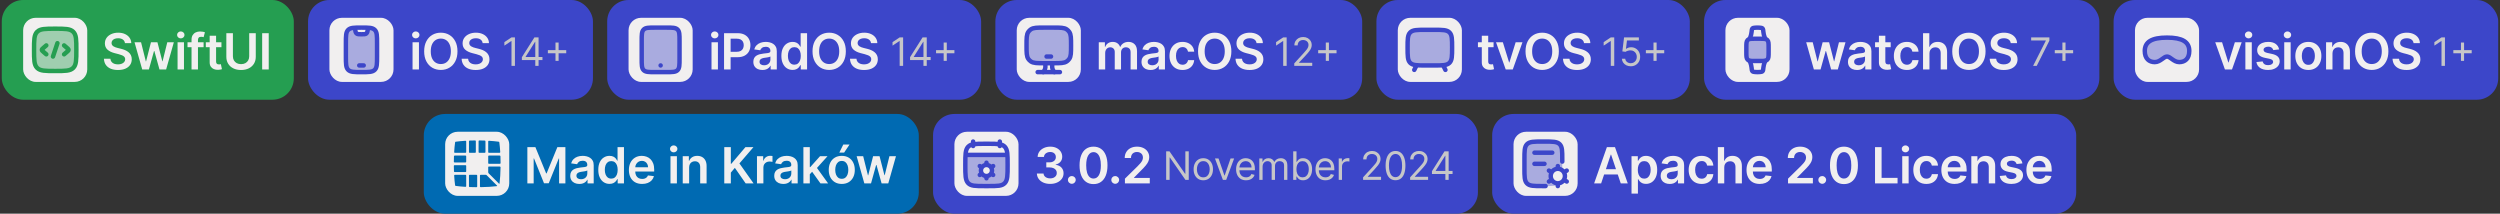 <svg width="702" height="60" viewBox="0 0 702 60" fill="none" xmlns="http://www.w3.org/2000/svg">
<rect x="0" y="0" width="702" height="60" fill="#333333" stroke="none"/>
<rect x="0.5" width="82" height="28" rx="6" fill="#259E51"/>
<rect x="6.5" y="5" width="18" height="18" rx="3.5" fill="#F1EFEF"/>
<path opacity="0.4" d="M9.562 14C9.562 11.201 9.562 9.802 10.432 8.932C11.302 8.062 12.701 8.062 15.5 8.062C18.299 8.062 19.698 8.062 20.568 8.932C21.438 9.802 21.438 11.201 21.438 14C21.438 16.799 21.438 18.198 20.568 19.068C19.698 19.938 18.299 19.938 15.5 19.938C12.701 19.938 11.302 19.938 10.432 19.068C9.562 18.198 9.562 16.799 9.562 14Z" fill="#259E51"/>
<path d="M18 12.75L18.767 13.411C19.089 13.688 19.25 13.827 19.25 14C19.25 14.173 19.089 14.312 18.767 14.589L18 15.25" stroke="#259E51" stroke-width="1.25" stroke-linecap="round" stroke-linejoin="round"/>
<path d="M13 12.75L12.233 13.411C11.911 13.688 11.75 13.827 11.75 14C11.75 14.173 11.911 14.312 12.233 14.589L13 15.25" stroke="#259E51" stroke-width="1.25" stroke-linecap="round" stroke-linejoin="round"/>
<path d="M16.125 12.125L14.875 15.875" stroke="#259E51" stroke-width="1.25" stroke-linecap="round" stroke-linejoin="round"/>
<path d="M9.562 14C9.562 11.201 9.562 9.802 10.432 8.932C11.302 8.062 12.701 8.062 15.5 8.062C18.299 8.062 19.698 8.062 20.568 8.932C21.438 9.802 21.438 11.201 21.438 14C21.438 16.799 21.438 18.198 20.568 19.068C19.698 19.938 18.299 19.938 15.5 19.938C12.701 19.938 11.302 19.938 10.432 19.068C9.562 18.198 9.562 16.799 9.562 14Z" stroke="#259E51" stroke-width="1.25"/>
<path d="M35.086 12.117C35.039 11.683 34.844 11.345 34.499 11.103C34.158 10.861 33.714 10.74 33.167 10.74C32.782 10.74 32.452 10.798 32.177 10.914C31.902 11.03 31.692 11.188 31.546 11.386C31.4 11.585 31.325 11.812 31.322 12.068C31.322 12.28 31.37 12.463 31.466 12.619C31.566 12.775 31.7 12.908 31.869 13.017C32.038 13.123 32.225 13.213 32.431 13.286C32.636 13.358 32.843 13.42 33.052 13.47L34.007 13.708C34.391 13.798 34.761 13.919 35.115 14.071C35.473 14.223 35.793 14.416 36.075 14.648C36.36 14.88 36.585 15.16 36.751 15.488C36.917 15.816 37 16.201 37 16.641C37 17.238 36.847 17.763 36.542 18.217C36.237 18.668 35.797 19.021 35.22 19.276C34.647 19.528 33.952 19.654 33.137 19.654C32.345 19.654 31.657 19.532 31.073 19.286C30.494 19.041 30.039 18.683 29.711 18.212C29.387 17.742 29.211 17.168 29.184 16.492H30.999C31.026 16.847 31.135 17.142 31.327 17.377C31.519 17.613 31.77 17.788 32.078 17.904C32.389 18.02 32.737 18.078 33.122 18.078C33.523 18.078 33.874 18.018 34.176 17.899C34.481 17.776 34.719 17.608 34.892 17.392C35.064 17.173 35.152 16.918 35.155 16.626C35.152 16.361 35.074 16.142 34.922 15.97C34.769 15.794 34.555 15.649 34.28 15.533C34.008 15.413 33.69 15.307 33.326 15.214L32.167 14.916C31.329 14.701 30.666 14.374 30.179 13.937C29.695 13.496 29.453 12.911 29.453 12.182C29.453 11.582 29.615 11.057 29.94 10.606C30.268 10.155 30.714 9.805 31.277 9.557C31.841 9.305 32.479 9.179 33.191 9.179C33.914 9.179 34.547 9.305 35.091 9.557C35.638 9.805 36.067 10.152 36.378 10.596C36.69 11.037 36.85 11.544 36.861 12.117H35.086ZM39.931 19.5L37.773 11.864H39.607L40.95 17.233H41.019L42.391 11.864H44.206L45.578 17.203H45.653L46.975 11.864H48.815L46.652 19.5H44.778L43.346 14.339H43.242L41.81 19.5H39.931ZM49.861 19.5V11.864H51.661V19.5H49.861ZM50.766 10.78C50.481 10.78 50.236 10.685 50.03 10.496C49.825 10.304 49.722 10.074 49.722 9.805C49.722 9.534 49.825 9.303 50.03 9.114C50.236 8.922 50.481 8.826 50.766 8.826C51.054 8.826 51.3 8.922 51.502 9.114C51.707 9.303 51.81 9.534 51.81 9.805C51.81 10.074 51.707 10.304 51.502 10.496C51.3 10.685 51.054 10.78 50.766 10.78ZM57.17 11.864V13.256H52.655V11.864H57.17ZM53.784 19.5V11.143C53.784 10.629 53.89 10.201 54.102 9.86C54.318 9.519 54.606 9.263 54.967 9.094C55.328 8.925 55.73 8.841 56.17 8.841C56.482 8.841 56.759 8.866 57.001 8.915C57.242 8.965 57.422 9.01 57.538 9.05L57.179 10.442C57.103 10.419 57.007 10.395 56.891 10.372C56.775 10.346 56.646 10.332 56.503 10.332C56.169 10.332 55.932 10.414 55.792 10.576C55.657 10.735 55.589 10.964 55.589 11.262V19.5H53.784ZM62.182 11.864V13.256H57.792V11.864H62.182ZM58.876 10.034H60.676V17.203C60.676 17.445 60.712 17.631 60.785 17.76C60.861 17.886 60.961 17.972 61.084 18.018C61.206 18.065 61.342 18.088 61.491 18.088C61.604 18.088 61.707 18.08 61.799 18.063C61.895 18.047 61.968 18.032 62.018 18.018L62.321 19.425C62.225 19.459 62.088 19.495 61.909 19.535C61.733 19.575 61.518 19.598 61.263 19.604C60.812 19.618 60.406 19.55 60.044 19.401C59.683 19.248 59.397 19.013 59.184 18.695C58.975 18.376 58.873 17.979 58.876 17.501V10.034ZM69.975 9.318H71.82V15.97C71.82 16.699 71.647 17.341 71.303 17.894C70.961 18.448 70.481 18.88 69.861 19.192C69.241 19.5 68.517 19.654 67.688 19.654C66.856 19.654 66.13 19.5 65.511 19.192C64.891 18.88 64.41 18.448 64.069 17.894C63.728 17.341 63.557 16.699 63.557 15.97V9.318H65.401V15.816C65.401 16.24 65.494 16.618 65.68 16.95C65.869 17.281 66.134 17.541 66.475 17.73C66.817 17.916 67.221 18.009 67.688 18.009C68.156 18.009 68.56 17.916 68.901 17.73C69.246 17.541 69.511 17.281 69.697 16.95C69.882 16.618 69.975 16.24 69.975 15.816V9.318ZM75.459 9.318V19.5H73.615V9.318H75.459Z" fill="#F1EFEF"/>
<rect x="86.5" width="80" height="28" rx="6" fill="#3C46C9"/>
<rect x="92.5" y="5" width="18" height="18" rx="3.5" fill="#F1EFEF"/>
<path opacity="0.4" d="M97.766 8.391C97.125 9.031 97.125 10.063 97.125 12.125V15.875C97.125 17.938 97.125 18.969 97.766 19.609C98.406 20.25 99.438 20.25 101.5 20.25C103.562 20.25 104.594 20.25 105.234 19.609C105.875 18.969 105.875 17.938 105.875 15.875V12.125C105.875 10.063 105.875 9.031 105.234 8.391C104.826 7.983 104.26 7.835 103.37 7.781L103.319 8.084C103.199 8.807 103.139 9.169 102.891 9.389C102.632 9.618 102.265 9.625 101.5 9.625C100.735 9.625 100.368 9.618 100.109 9.389C99.862 9.169 99.801 8.807 99.681 8.084L99.63 7.781C98.74 7.835 98.174 7.983 97.766 8.391Z" fill="#3C46C9"/>
<path d="M97.125 12.125C97.125 10.063 97.125 9.031 97.766 8.391C98.406 7.75 99.438 7.75 101.5 7.75C103.562 7.75 104.594 7.75 105.234 8.391C105.875 9.031 105.875 10.063 105.875 12.125V15.875C105.875 17.937 105.875 18.969 105.234 19.609C104.594 20.25 103.562 20.25 101.5 20.25C99.438 20.25 98.406 20.25 97.766 19.609C97.125 18.969 97.125 17.937 97.125 15.875V12.125Z" stroke="#3C46C9" stroke-width="1.25" stroke-linecap="round"/>
<path d="M100.875 18.375H102.125" stroke="#3C46C9" stroke-width="1.25" stroke-linecap="round" stroke-linejoin="round"/>
<path d="M99.625 7.75L99.681 8.084C99.801 8.807 99.862 9.169 100.109 9.389C100.368 9.618 100.735 9.625 101.5 9.625C102.265 9.625 102.632 9.618 102.891 9.389C103.139 9.169 103.199 8.807 103.319 8.084L103.375 7.75" stroke="#3C46C9" stroke-width="1.25" stroke-linejoin="round"/>
<path d="M115.843 19.5V11.864H117.642V19.5H115.843ZM116.748 10.78C116.463 10.78 116.217 10.685 116.012 10.496C115.806 10.304 115.704 10.074 115.704 9.805C115.704 9.534 115.806 9.303 116.012 9.114C116.217 8.922 116.463 8.826 116.748 8.826C117.036 8.826 117.281 8.922 117.483 9.114C117.689 9.303 117.792 9.534 117.792 9.805C117.792 10.074 117.689 10.304 117.483 10.496C117.281 10.685 117.036 10.78 116.748 10.78ZM128.461 14.409C128.461 15.506 128.255 16.446 127.844 17.228C127.437 18.007 126.88 18.604 126.174 19.018C125.471 19.432 124.674 19.639 123.782 19.639C122.891 19.639 122.092 19.432 121.386 19.018C120.683 18.6 120.127 18.002 119.716 17.223C119.308 16.441 119.104 15.503 119.104 14.409C119.104 13.312 119.308 12.374 119.716 11.595C120.127 10.813 120.683 10.215 121.386 9.8C122.092 9.386 122.891 9.179 123.782 9.179C124.674 9.179 125.471 9.386 126.174 9.8C126.88 10.215 127.437 10.813 127.844 11.595C128.255 12.374 128.461 13.312 128.461 14.409ZM126.606 14.409C126.606 13.637 126.485 12.986 126.243 12.455C126.005 11.922 125.673 11.519 125.249 11.247C124.825 10.972 124.336 10.835 123.782 10.835C123.229 10.835 122.74 10.972 122.316 11.247C121.892 11.519 121.558 11.922 121.316 12.455C121.078 12.986 120.959 13.637 120.959 14.409C120.959 15.181 121.078 15.834 121.316 16.368C121.558 16.898 121.892 17.301 122.316 17.576C122.74 17.848 123.229 17.984 123.782 17.984C124.336 17.984 124.825 17.848 125.249 17.576C125.673 17.301 126.005 16.898 126.243 16.368C126.485 15.834 126.606 15.181 126.606 14.409ZM135.528 12.117C135.481 11.683 135.286 11.345 134.941 11.103C134.6 10.861 134.156 10.74 133.609 10.74C133.224 10.74 132.895 10.798 132.619 10.914C132.344 11.03 132.134 11.188 131.988 11.386C131.842 11.585 131.768 11.812 131.764 12.068C131.764 12.28 131.812 12.463 131.909 12.619C132.008 12.775 132.142 12.908 132.311 13.017C132.48 13.123 132.668 13.213 132.873 13.286C133.079 13.358 133.286 13.42 133.494 13.47L134.449 13.708C134.833 13.798 135.203 13.919 135.558 14.071C135.916 14.223 136.235 14.416 136.517 14.648C136.802 14.88 137.028 15.16 137.193 15.488C137.359 15.816 137.442 16.201 137.442 16.641C137.442 17.238 137.289 17.763 136.985 18.217C136.68 18.668 136.239 19.021 135.662 19.276C135.089 19.528 134.394 19.654 133.579 19.654C132.787 19.654 132.099 19.532 131.516 19.286C130.936 19.041 130.482 18.683 130.154 18.212C129.829 17.742 129.653 17.168 129.627 16.492H131.441C131.468 16.847 131.577 17.142 131.769 17.377C131.962 17.613 132.212 17.788 132.52 17.904C132.832 18.02 133.18 18.078 133.564 18.078C133.965 18.078 134.316 18.018 134.618 17.899C134.923 17.776 135.162 17.608 135.334 17.392C135.506 17.173 135.594 16.918 135.597 16.626C135.594 16.361 135.516 16.142 135.364 15.97C135.211 15.794 134.998 15.649 134.722 15.533C134.451 15.413 134.132 15.307 133.768 15.214L132.61 14.916C131.771 14.701 131.108 14.374 130.621 13.937C130.137 13.496 129.895 12.911 129.895 12.182C129.895 11.582 130.057 11.057 130.382 10.606C130.71 10.155 131.156 9.805 131.72 9.557C132.283 9.305 132.921 9.179 133.634 9.179C134.356 9.179 134.989 9.305 135.533 9.557C136.08 9.805 136.509 10.152 136.82 10.596C137.132 11.037 137.293 11.544 137.303 12.117H135.528Z" fill="#F1EFEF"/>
<path d="M144.595 10.5V18.5H143.626V11.516H143.579L141.626 12.812V11.828L143.626 10.5H144.595ZM146.543 16.859V16.062L150.059 10.5H150.637V11.734H150.246L147.59 15.938V16H152.324V16.859H146.543ZM150.309 18.5V16.617V16.246V10.5H151.23V18.5H150.309ZM155.982 17.094V11.938H156.857V17.094H155.982ZM153.842 14.953V14.078H158.998V14.953H153.842Z" fill="#C6C6C8"/>
<rect x="170.5" width="105" height="28" rx="6" fill="#3C46C9"/>
<rect x="176.5" y="5" width="18" height="18" rx="3.5" fill="#F1EFEF"/>
<path opacity="0.4" d="M187.062 7.75H183.938C182.17 7.75 181.286 7.75 180.737 8.299C180.188 8.848 180.188 9.732 180.188 11.5V16.5C180.188 18.268 180.188 19.152 180.737 19.701C181.286 20.25 182.17 20.25 183.938 20.25H187.062C188.83 20.25 189.714 20.25 190.263 19.701C190.812 19.152 190.812 18.268 190.812 16.5V11.5C190.812 9.732 190.812 8.848 190.263 8.299C189.714 7.75 188.83 7.75 187.062 7.75Z" fill="#3C46C9"/>
<path d="M187.062 7.75H183.938C182.17 7.75 181.286 7.75 180.737 8.299C180.188 8.848 180.188 9.732 180.188 11.5V16.5C180.188 18.268 180.188 19.152 180.737 19.701C181.286 20.25 182.17 20.25 183.938 20.25H187.062C188.83 20.25 189.714 20.25 190.263 19.701C190.812 19.152 190.812 18.268 190.812 16.5V11.5C190.812 9.732 190.812 8.848 190.263 8.299C189.714 7.75 188.83 7.75 187.062 7.75Z" stroke="#3C46C9" stroke-width="1.25" stroke-linecap="round"/>
<path d="M185.5 18.375H185.506" stroke="#3C46C9" stroke-width="1.25" stroke-linecap="round"/>
<path d="M199.792 19.5V11.864H201.592V19.5H199.792ZM200.697 10.78C200.412 10.78 200.167 10.685 199.962 10.496C199.756 10.304 199.653 10.074 199.653 9.805C199.653 9.534 199.756 9.303 199.962 9.114C200.167 8.922 200.412 8.826 200.697 8.826C200.986 8.826 201.231 8.922 201.433 9.114C201.639 9.303 201.741 9.534 201.741 9.805C201.741 10.074 201.639 10.304 201.433 10.496C201.231 10.685 200.986 10.78 200.697 10.78ZM203.312 19.5V9.318H207.131C207.913 9.318 208.569 9.464 209.099 9.756C209.633 10.047 210.036 10.448 210.307 10.959C210.583 11.466 210.72 12.043 210.72 12.689C210.72 13.342 210.583 13.922 210.307 14.429C210.032 14.936 209.626 15.335 209.089 15.627C208.552 15.915 207.891 16.06 207.106 16.06H204.575V14.543H206.857C207.315 14.543 207.689 14.464 207.981 14.305C208.272 14.146 208.488 13.927 208.627 13.648C208.77 13.37 208.841 13.05 208.841 12.689C208.841 12.328 208.77 12.009 208.627 11.734C208.488 11.459 208.271 11.245 207.976 11.093C207.684 10.937 207.308 10.859 206.847 10.859H205.157V19.5H203.312ZM214.093 19.654C213.609 19.654 213.174 19.568 212.786 19.396C212.401 19.22 212.096 18.961 211.871 18.62C211.649 18.279 211.538 17.858 211.538 17.357C211.538 16.926 211.618 16.57 211.777 16.288C211.936 16.007 212.153 15.781 212.428 15.612C212.703 15.443 213.013 15.316 213.358 15.229C213.706 15.14 214.065 15.075 214.436 15.036C214.884 14.989 215.247 14.948 215.525 14.911C215.804 14.871 216.006 14.812 216.132 14.732C216.261 14.649 216.326 14.522 216.326 14.349V14.32C216.326 13.945 216.215 13.655 215.993 13.45C215.77 13.244 215.451 13.141 215.033 13.141C214.592 13.141 214.243 13.238 213.984 13.43C213.729 13.622 213.556 13.849 213.467 14.111L211.787 13.872C211.919 13.408 212.138 13.02 212.443 12.709C212.748 12.394 213.121 12.159 213.561 12.003C214.002 11.844 214.489 11.764 215.023 11.764C215.391 11.764 215.757 11.807 216.122 11.893C216.486 11.98 216.819 12.122 217.121 12.321C217.423 12.517 217.665 12.783 217.847 13.121C218.033 13.46 218.125 13.882 218.125 14.389V19.5H216.395V18.451H216.336C216.226 18.663 216.072 18.862 215.873 19.048C215.678 19.23 215.431 19.377 215.132 19.49C214.837 19.599 214.491 19.654 214.093 19.654ZM214.561 18.332C214.922 18.332 215.235 18.26 215.5 18.118C215.765 17.972 215.969 17.78 216.112 17.541C216.258 17.303 216.331 17.042 216.331 16.761V15.861C216.274 15.907 216.178 15.95 216.042 15.99C215.91 16.03 215.761 16.065 215.595 16.095C215.429 16.124 215.265 16.151 215.103 16.174C214.94 16.197 214.799 16.217 214.68 16.234C214.412 16.27 214.171 16.33 213.959 16.413C213.747 16.495 213.58 16.611 213.457 16.761C213.334 16.907 213.273 17.095 213.273 17.327C213.273 17.659 213.394 17.909 213.636 18.078C213.878 18.247 214.186 18.332 214.561 18.332ZM222.559 19.634C221.959 19.634 221.422 19.48 220.948 19.172C220.474 18.864 220.1 18.416 219.824 17.829C219.549 17.243 219.412 16.53 219.412 15.692C219.412 14.843 219.551 14.127 219.829 13.544C220.111 12.957 220.491 12.515 220.968 12.217C221.445 11.915 221.977 11.764 222.564 11.764C223.011 11.764 223.379 11.84 223.667 11.993C223.956 12.142 224.185 12.323 224.354 12.535C224.523 12.744 224.653 12.941 224.746 13.126H224.821V9.318H226.626V19.5H224.856V18.297H224.746C224.653 18.483 224.519 18.68 224.344 18.889C224.168 19.094 223.936 19.27 223.648 19.416C223.359 19.561 222.996 19.634 222.559 19.634ZM223.061 18.158C223.442 18.158 223.767 18.055 224.035 17.849C224.304 17.641 224.508 17.351 224.647 16.979C224.786 16.608 224.856 16.176 224.856 15.682C224.856 15.188 224.786 14.759 224.647 14.394C224.511 14.03 224.309 13.746 224.04 13.544C223.775 13.342 223.449 13.241 223.061 13.241C222.66 13.241 222.325 13.345 222.057 13.554C221.788 13.763 221.586 14.051 221.45 14.419C221.314 14.787 221.246 15.208 221.246 15.682C221.246 16.159 221.314 16.585 221.45 16.959C221.589 17.331 221.793 17.624 222.062 17.84C222.333 18.052 222.667 18.158 223.061 18.158ZM237.511 14.409C237.511 15.506 237.305 16.446 236.894 17.228C236.487 18.007 235.93 18.604 235.224 19.018C234.521 19.432 233.724 19.639 232.833 19.639C231.941 19.639 231.142 19.432 230.436 19.018C229.734 18.6 229.177 18.002 228.766 17.223C228.358 16.441 228.154 15.503 228.154 14.409C228.154 13.312 228.358 12.374 228.766 11.595C229.177 10.813 229.734 10.215 230.436 9.8C231.142 9.386 231.941 9.179 232.833 9.179C233.724 9.179 234.521 9.386 235.224 9.8C235.93 10.215 236.487 10.813 236.894 11.595C237.305 12.374 237.511 13.312 237.511 14.409ZM235.657 14.409C235.657 13.637 235.536 12.986 235.294 12.455C235.055 11.922 234.723 11.519 234.299 11.247C233.875 10.972 233.386 10.835 232.833 10.835C232.279 10.835 231.79 10.972 231.366 11.247C230.942 11.519 230.609 11.922 230.367 12.455C230.128 12.986 230.009 13.637 230.009 14.409C230.009 15.181 230.128 15.834 230.367 16.368C230.609 16.898 230.942 17.301 231.366 17.576C231.79 17.848 232.279 17.984 232.833 17.984C233.386 17.984 233.875 17.848 234.299 17.576C234.723 17.301 235.055 16.898 235.294 16.368C235.536 15.834 235.657 15.181 235.657 14.409ZM244.578 12.117C244.532 11.683 244.336 11.345 243.991 11.103C243.65 10.861 243.206 10.74 242.659 10.74C242.275 10.74 241.945 10.798 241.67 10.914C241.395 11.03 241.184 11.188 241.038 11.386C240.892 11.585 240.818 11.812 240.815 12.068C240.815 12.28 240.863 12.463 240.959 12.619C241.058 12.775 241.192 12.908 241.361 13.017C241.53 13.123 241.718 13.213 241.923 13.286C242.129 13.358 242.336 13.42 242.545 13.47L243.499 13.708C243.884 13.798 244.253 13.919 244.608 14.071C244.966 14.223 245.286 14.416 245.567 14.648C245.852 14.88 246.078 15.16 246.244 15.488C246.409 15.816 246.492 16.201 246.492 16.641C246.492 17.238 246.34 17.763 246.035 18.217C245.73 18.668 245.289 19.021 244.712 19.276C244.139 19.528 243.445 19.654 242.629 19.654C241.837 19.654 241.149 19.532 240.566 19.286C239.986 19.041 239.532 18.683 239.204 18.212C238.879 17.742 238.703 17.168 238.677 16.492H240.491C240.518 16.847 240.627 17.142 240.82 17.377C241.012 17.613 241.262 17.788 241.57 17.904C241.882 18.02 242.23 18.078 242.614 18.078C243.015 18.078 243.367 18.018 243.668 17.899C243.973 17.776 244.212 17.608 244.384 17.392C244.557 17.173 244.644 16.918 244.648 16.626C244.644 16.361 244.566 16.142 244.414 15.97C244.262 15.794 244.048 15.649 243.773 15.533C243.501 15.413 243.183 15.307 242.818 15.214L241.66 14.916C240.821 14.701 240.158 14.374 239.671 13.937C239.187 13.496 238.945 12.911 238.945 12.182C238.945 11.582 239.108 11.057 239.432 10.606C239.761 10.155 240.206 9.805 240.77 9.557C241.333 9.305 241.971 9.179 242.684 9.179C243.406 9.179 244.039 9.305 244.583 9.557C245.13 9.805 245.559 10.152 245.871 10.596C246.182 11.037 246.343 11.544 246.353 12.117H244.578Z" fill="#F1EFEF"/>
<path d="M253.595 10.5V18.5H252.626V11.516H252.579L250.626 12.812V11.828L252.626 10.5H253.595ZM255.543 16.859V16.062L259.059 10.5H259.637V11.734H259.246L256.59 15.938V16H261.324V16.859H255.543ZM259.309 18.5V16.617V16.246V10.5H260.23V18.5H259.309ZM264.982 17.094V11.938H265.857V17.094H264.982ZM262.842 14.953V14.078H267.998V14.953H262.842Z" fill="#C6C6C8"/>
<rect x="279.5" width="103" height="28" rx="6" fill="#3C46C9"/>
<rect x="285.5" y="5" width="18" height="18" rx="3.5" fill="#F1EFEF"/>
<path opacity="0.4" d="M295.75 7.75H293.25C291.2 7.75 290.176 7.75 289.449 8.259C289.181 8.447 288.947 8.681 288.759 8.949C288.25 9.676 288.25 10.7 288.25 12.75C288.25 14.8 288.25 15.824 288.759 16.551C288.947 16.819 289.181 17.053 289.449 17.241C290.176 17.75 291.2 17.75 293.25 17.75H295.75C297.8 17.75 298.824 17.75 299.551 17.241C299.819 17.053 300.053 16.819 300.241 16.551C300.75 15.824 300.75 14.8 300.75 12.75C300.75 10.7 300.75 9.676 300.241 8.949C300.053 8.681 299.819 8.447 299.551 8.259C298.824 7.75 297.8 7.75 295.75 7.75Z" fill="#3C46C9"/>
<path d="M295.75 7.75H293.25C291.2 7.75 290.176 7.75 289.449 8.259C289.181 8.447 288.947 8.681 288.759 8.949C288.25 9.676 288.25 10.7 288.25 12.75C288.25 14.8 288.25 15.824 288.759 16.551C288.947 16.819 289.181 17.053 289.449 17.241C290.176 17.75 291.2 17.75 293.25 17.75H295.75C297.8 17.75 298.824 17.75 299.551 17.241C299.819 17.053 300.053 16.819 300.241 16.551C300.75 15.824 300.75 14.8 300.75 12.75C300.75 10.7 300.75 9.676 300.241 8.949C300.053 8.681 299.819 8.447 299.551 8.259C298.824 7.75 297.8 7.75 295.75 7.75Z" stroke="#3C46C9" stroke-width="1.25" stroke-linecap="round"/>
<path d="M293.875 15.875H295.125" stroke="#3C46C9" stroke-width="1.25" stroke-linecap="round" stroke-linejoin="round"/>
<path d="M296.062 20.25L295.865 19.988C295.421 19.398 295.311 18.497 295.592 17.75M292.938 20.25L293.135 19.988C293.579 19.398 293.689 18.497 293.408 17.75" stroke="#3C46C9" stroke-width="1.25" stroke-linecap="round"/>
<path d="M291.375 20.25H297.625" stroke="#3C46C9" stroke-width="1.25" stroke-linecap="round"/>
<path d="M308.536 19.5V11.864H310.256V13.161H310.346C310.505 12.724 310.768 12.382 311.136 12.137C311.504 11.889 311.943 11.764 312.454 11.764C312.971 11.764 313.407 11.89 313.761 12.142C314.119 12.391 314.371 12.73 314.517 13.161H314.596C314.766 12.737 315.051 12.399 315.452 12.147C315.856 11.892 316.335 11.764 316.888 11.764C317.591 11.764 318.164 11.986 318.609 12.43C319.053 12.874 319.275 13.523 319.275 14.374V19.5H317.47V14.653C317.47 14.179 317.344 13.832 317.092 13.614C316.84 13.392 316.532 13.28 316.168 13.28C315.733 13.28 315.394 13.416 315.148 13.688C314.906 13.957 314.785 14.306 314.785 14.737V19.5H313.02V14.578C313.02 14.184 312.901 13.869 312.663 13.633C312.427 13.398 312.119 13.28 311.738 13.28C311.479 13.28 311.244 13.347 311.032 13.479C310.82 13.609 310.651 13.793 310.525 14.031C310.399 14.267 310.336 14.542 310.336 14.857V19.5H308.536ZM323.088 19.654C322.604 19.654 322.168 19.568 321.78 19.396C321.396 19.22 321.091 18.961 320.866 18.62C320.644 18.279 320.533 17.858 320.533 17.357C320.533 16.926 320.612 16.57 320.771 16.288C320.93 16.007 321.147 15.781 321.423 15.612C321.698 15.443 322.008 15.316 322.352 15.229C322.7 15.14 323.06 15.075 323.431 15.036C323.879 14.989 324.241 14.948 324.52 14.911C324.798 14.871 325 14.812 325.126 14.732C325.256 14.649 325.32 14.522 325.32 14.349V14.32C325.32 13.945 325.209 13.655 324.987 13.45C324.765 13.244 324.445 13.141 324.028 13.141C323.587 13.141 323.237 13.238 322.979 13.43C322.723 13.622 322.551 13.849 322.462 14.111L320.781 13.872C320.914 13.408 321.133 13.02 321.437 12.709C321.742 12.394 322.115 12.159 322.556 12.003C322.997 11.844 323.484 11.764 324.018 11.764C324.386 11.764 324.752 11.807 325.116 11.893C325.481 11.98 325.814 12.122 326.116 12.321C326.417 12.517 326.659 12.783 326.842 13.121C327.027 13.46 327.12 13.882 327.12 14.389V19.5H325.39V18.451H325.33C325.221 18.663 325.067 18.862 324.868 19.048C324.672 19.23 324.425 19.377 324.127 19.49C323.832 19.599 323.486 19.654 323.088 19.654ZM323.555 18.332C323.917 18.332 324.23 18.26 324.495 18.118C324.76 17.972 324.964 17.78 325.106 17.541C325.252 17.303 325.325 17.042 325.325 16.761V15.861C325.269 15.907 325.173 15.95 325.037 15.99C324.904 16.03 324.755 16.065 324.589 16.095C324.424 16.124 324.26 16.151 324.097 16.174C323.935 16.197 323.794 16.217 323.675 16.234C323.406 16.27 323.166 16.33 322.954 16.413C322.742 16.495 322.574 16.611 322.452 16.761C322.329 16.907 322.268 17.095 322.268 17.327C322.268 17.659 322.389 17.909 322.631 18.078C322.873 18.247 323.181 18.332 323.555 18.332ZM332.051 19.649C331.288 19.649 330.634 19.482 330.087 19.147C329.543 18.812 329.124 18.35 328.829 17.76C328.537 17.167 328.392 16.484 328.392 15.712C328.392 14.936 328.541 14.252 328.839 13.658C329.137 13.062 329.558 12.598 330.102 12.266C330.649 11.932 331.295 11.764 332.041 11.764C332.66 11.764 333.209 11.879 333.686 12.107C334.167 12.333 334.55 12.652 334.835 13.067C335.12 13.478 335.282 13.958 335.322 14.508H333.602C333.532 14.141 333.366 13.834 333.105 13.589C332.846 13.34 332.5 13.216 332.066 13.216C331.698 13.216 331.374 13.315 331.096 13.514C330.818 13.71 330.601 13.992 330.445 14.359C330.292 14.727 330.216 15.168 330.216 15.682C330.216 16.202 330.292 16.65 330.445 17.024C330.597 17.395 330.811 17.682 331.086 17.884C331.365 18.083 331.691 18.183 332.066 18.183C332.331 18.183 332.568 18.133 332.776 18.033C332.989 17.931 333.166 17.783 333.308 17.591C333.451 17.399 333.549 17.165 333.602 16.89H335.322C335.279 17.43 335.12 17.909 334.845 18.327C334.57 18.741 334.195 19.066 333.721 19.301C333.247 19.533 332.69 19.649 332.051 19.649ZM345.767 14.409C345.767 15.506 345.562 16.446 345.151 17.228C344.743 18.007 344.186 18.604 343.48 19.018C342.778 19.432 341.981 19.639 341.089 19.639C340.197 19.639 339.399 19.432 338.693 19.018C337.99 18.6 337.433 18.002 337.022 17.223C336.615 16.441 336.411 15.503 336.411 14.409C336.411 13.312 336.615 12.374 337.022 11.595C337.433 10.813 337.99 10.215 338.693 9.8C339.399 9.386 340.197 9.179 341.089 9.179C341.981 9.179 342.778 9.386 343.48 9.8C344.186 10.215 344.743 10.813 345.151 11.595C345.562 12.374 345.767 13.312 345.767 14.409ZM343.913 14.409C343.913 13.637 343.792 12.986 343.55 12.455C343.311 11.922 342.98 11.519 342.556 11.247C342.131 10.972 341.643 10.835 341.089 10.835C340.536 10.835 340.047 10.972 339.622 11.247C339.198 11.519 338.865 11.922 338.623 12.455C338.384 12.986 338.265 13.637 338.265 14.409C338.265 15.181 338.384 15.834 338.623 16.368C338.865 16.898 339.198 17.301 339.622 17.576C340.047 17.848 340.536 17.984 341.089 17.984C341.643 17.984 342.131 17.848 342.556 17.576C342.98 17.301 343.311 16.898 343.55 16.368C343.792 15.834 343.913 15.181 343.913 14.409ZM352.834 12.117C352.788 11.683 352.592 11.345 352.248 11.103C351.906 10.861 351.462 10.74 350.915 10.74C350.531 10.74 350.201 10.798 349.926 10.914C349.651 11.03 349.441 11.188 349.295 11.386C349.149 11.585 349.074 11.812 349.071 12.068C349.071 12.28 349.119 12.463 349.215 12.619C349.315 12.775 349.449 12.908 349.618 13.017C349.787 13.123 349.974 13.213 350.18 13.286C350.385 13.358 350.592 13.42 350.801 13.47L351.756 13.708C352.14 13.798 352.51 13.919 352.864 14.071C353.222 14.223 353.542 14.416 353.824 14.648C354.109 14.88 354.334 15.16 354.5 15.488C354.666 15.816 354.749 16.201 354.749 16.641C354.749 17.238 354.596 17.763 354.291 18.217C353.986 18.668 353.545 19.021 352.969 19.276C352.395 19.528 351.701 19.654 350.886 19.654C350.093 19.654 349.406 19.532 348.822 19.286C348.242 19.041 347.788 18.683 347.46 18.212C347.135 17.742 346.96 17.168 346.933 16.492H348.748C348.774 16.847 348.884 17.142 349.076 17.377C349.268 17.613 349.518 17.788 349.827 17.904C350.138 18.02 350.486 18.078 350.871 18.078C351.272 18.078 351.623 18.018 351.925 17.899C352.23 17.776 352.468 17.608 352.641 17.392C352.813 17.173 352.901 16.918 352.904 16.626C352.901 16.361 352.823 16.142 352.67 15.97C352.518 15.794 352.304 15.649 352.029 15.533C351.757 15.413 351.439 15.307 351.074 15.214L349.916 14.916C349.078 14.701 348.415 14.374 347.927 13.937C347.444 13.496 347.202 12.911 347.202 12.182C347.202 11.582 347.364 11.057 347.689 10.606C348.017 10.155 348.463 9.805 349.026 9.557C349.59 9.305 350.228 9.179 350.94 9.179C351.663 9.179 352.296 9.305 352.839 9.557C353.386 9.805 353.816 10.152 354.127 10.596C354.439 11.037 354.599 11.544 354.609 12.117H352.834Z" fill="#F1EFEF"/>
<path d="M361.293 10.5V18.5H360.325V11.516H360.278L358.325 12.812V11.828L360.325 10.5H361.293ZM363.429 18.5V17.797L366.07 14.906C366.38 14.568 366.635 14.273 366.835 14.023C367.036 13.771 367.184 13.534 367.281 13.312C367.38 13.088 367.429 12.854 367.429 12.609C367.429 12.328 367.361 12.085 367.226 11.879C367.093 11.673 366.911 11.514 366.679 11.402C366.447 11.29 366.187 11.234 365.898 11.234C365.591 11.234 365.322 11.298 365.093 11.426C364.867 11.551 364.691 11.727 364.566 11.953C364.444 12.18 364.382 12.445 364.382 12.75H363.46C363.46 12.281 363.569 11.87 363.785 11.516C364.001 11.162 364.295 10.885 364.667 10.688C365.042 10.49 365.463 10.391 365.929 10.391C366.398 10.391 366.813 10.49 367.175 10.688C367.537 10.885 367.821 11.152 368.027 11.488C368.233 11.824 368.335 12.198 368.335 12.609C368.335 12.904 368.282 13.191 368.175 13.473C368.071 13.751 367.889 14.062 367.628 14.406C367.371 14.747 367.013 15.164 366.554 15.656L364.757 17.578V17.641H368.476V18.5H363.429ZM372.284 17.094V11.938H373.159V17.094H372.284ZM370.143 14.953V14.078H375.299V14.953H370.143Z" fill="#C6C6C8"/>
<rect x="386.5" width="88" height="28" rx="6" fill="#3C46C9"/>
<rect x="392.5" y="5" width="18" height="18" rx="3.5" fill="#F1EFEF"/>
<path opacity="0.4" d="M402.75 8.375H400.25C397.893 8.375 396.714 8.375 395.982 9.107C395.25 9.839 395.25 11.018 395.25 13.375C395.25 15.732 395.25 16.911 395.982 17.643C396.714 18.375 397.893 18.375 400.25 18.375H402.75C405.107 18.375 406.286 18.375 407.018 17.643C407.75 16.911 407.75 15.732 407.75 13.375C407.75 11.018 407.75 9.839 407.018 9.107C406.286 8.375 405.107 8.375 402.75 8.375Z" fill="#3C46C9"/>
<path d="M402.75 8.375H400.25C397.893 8.375 396.714 8.375 395.982 9.107C395.25 9.839 395.25 11.018 395.25 13.375C395.25 15.732 395.25 16.911 395.982 17.643C396.714 18.375 397.893 18.375 400.25 18.375H402.75C405.107 18.375 406.286 18.375 407.018 17.643C407.75 16.911 407.75 15.732 407.75 13.375C407.75 11.018 407.75 9.839 407.018 9.107C406.286 8.375 405.107 8.375 402.75 8.375Z" stroke="#3C46C9" stroke-width="1.25" stroke-linecap="round"/>
<path d="M405.25 18.375L405.875 19.625" stroke="#3C46C9" stroke-width="1.25" stroke-linecap="round" stroke-linejoin="round"/>
<path d="M397.75 18.375L397.125 19.625" stroke="#3C46C9" stroke-width="1.25" stroke-linecap="round" stroke-linejoin="round"/>
<path d="M419.394 11.864V13.256H415.004V11.864H419.394ZM416.088 10.034H417.887V17.203C417.887 17.445 417.924 17.631 417.997 17.76C418.073 17.886 418.172 17.972 418.295 18.018C418.418 18.065 418.554 18.088 418.703 18.088C418.815 18.088 418.918 18.08 419.011 18.063C419.107 18.047 419.18 18.032 419.23 18.018L419.533 19.425C419.437 19.459 419.299 19.495 419.12 19.535C418.945 19.575 418.729 19.598 418.474 19.604C418.023 19.618 417.617 19.55 417.256 19.401C416.895 19.248 416.608 19.013 416.396 18.695C416.187 18.376 416.084 17.979 416.088 17.501V10.034ZM427.51 11.864L424.79 19.5H422.802L420.082 11.864H422.001L423.756 17.536H423.836L425.596 11.864H427.51ZM437.723 14.409C437.723 15.506 437.517 16.446 437.106 17.228C436.699 18.007 436.142 18.604 435.436 19.018C434.733 19.432 433.936 19.639 433.045 19.639C432.153 19.639 431.354 19.432 430.648 19.018C429.946 18.6 429.389 18.002 428.978 17.223C428.57 16.441 428.366 15.503 428.366 14.409C428.366 13.312 428.57 12.374 428.978 11.595C429.389 10.813 429.946 10.215 430.648 9.8C431.354 9.386 432.153 9.179 433.045 9.179C433.936 9.179 434.733 9.386 435.436 9.8C436.142 10.215 436.699 10.813 437.106 11.595C437.517 12.374 437.723 13.312 437.723 14.409ZM435.868 14.409C435.868 13.637 435.747 12.986 435.506 12.455C435.267 11.922 434.935 11.519 434.511 11.247C434.087 10.972 433.598 10.835 433.045 10.835C432.491 10.835 432.002 10.972 431.578 11.247C431.154 11.519 430.821 11.922 430.579 12.455C430.34 12.986 430.221 13.637 430.221 14.409C430.221 15.181 430.34 15.834 430.579 16.368C430.821 16.898 431.154 17.301 431.578 17.576C432.002 17.848 432.491 17.984 433.045 17.984C433.598 17.984 434.087 17.848 434.511 17.576C434.935 17.301 435.267 16.898 435.506 16.368C435.747 15.834 435.868 15.181 435.868 14.409ZM444.79 12.117C444.744 11.683 444.548 11.345 444.203 11.103C443.862 10.861 443.418 10.74 442.871 10.74C442.487 10.74 442.157 10.798 441.882 10.914C441.607 11.03 441.396 11.188 441.25 11.386C441.104 11.585 441.03 11.812 441.027 12.068C441.027 12.28 441.075 12.463 441.171 12.619C441.27 12.775 441.404 12.908 441.573 13.017C441.742 13.123 441.93 13.213 442.135 13.286C442.341 13.358 442.548 13.42 442.757 13.47L443.711 13.708C444.096 13.798 444.465 13.919 444.82 14.071C445.178 14.223 445.498 14.416 445.779 14.648C446.064 14.88 446.29 15.16 446.456 15.488C446.621 15.816 446.704 16.201 446.704 16.641C446.704 17.238 446.552 17.763 446.247 18.217C445.942 18.668 445.501 19.021 444.924 19.276C444.351 19.528 443.657 19.654 442.841 19.654C442.049 19.654 441.361 19.532 440.778 19.286C440.198 19.041 439.744 18.683 439.416 18.212C439.091 17.742 438.915 17.168 438.889 16.492H440.703C440.73 16.847 440.839 17.142 441.032 17.377C441.224 17.613 441.474 17.788 441.782 17.904C442.094 18.02 442.442 18.078 442.826 18.078C443.227 18.078 443.579 18.018 443.88 17.899C444.185 17.776 444.424 17.608 444.596 17.392C444.768 17.173 444.856 16.918 444.86 16.626C444.856 16.361 444.778 16.142 444.626 15.97C444.474 15.794 444.26 15.649 443.985 15.533C443.713 15.413 443.395 15.307 443.03 15.214L441.872 14.916C441.033 14.701 440.37 14.374 439.883 13.937C439.399 13.496 439.157 12.911 439.157 12.182C439.157 11.582 439.32 11.057 439.644 10.606C439.973 10.155 440.418 9.805 440.982 9.557C441.545 9.305 442.183 9.179 442.896 9.179C443.618 9.179 444.251 9.305 444.795 9.557C445.342 9.805 445.771 10.152 446.083 10.596C446.394 11.037 446.555 11.544 446.565 12.117H444.79Z" fill="#F1EFEF"/>
<path d="M453.277 10.5V18.5H452.309V11.516H452.262L450.309 12.812V11.828L452.309 10.5H453.277ZM457.913 18.609C457.455 18.609 457.042 18.518 456.675 18.336C456.308 18.154 456.013 17.904 455.792 17.586C455.571 17.268 455.45 16.906 455.429 16.5H456.366C456.403 16.862 456.567 17.162 456.858 17.398C457.153 17.633 457.504 17.75 457.913 17.75C458.241 17.75 458.533 17.673 458.788 17.52C459.046 17.366 459.248 17.155 459.394 16.887C459.542 16.616 459.616 16.31 459.616 15.969C459.616 15.62 459.539 15.309 459.386 15.035C459.235 14.759 459.026 14.542 458.761 14.383C458.495 14.224 458.192 14.143 457.851 14.141C457.606 14.138 457.354 14.176 457.097 14.254C456.839 14.329 456.627 14.427 456.46 14.547L455.554 14.438L456.038 10.5H460.194V11.359H456.851L456.569 13.719H456.616C456.78 13.588 456.986 13.48 457.233 13.395C457.481 13.309 457.739 13.266 458.007 13.266C458.496 13.266 458.933 13.383 459.315 13.617C459.701 13.849 460.003 14.167 460.222 14.57C460.443 14.974 460.554 15.435 460.554 15.953C460.554 16.463 460.439 16.919 460.21 17.32C459.983 17.719 459.671 18.034 459.272 18.266C458.874 18.495 458.421 18.609 457.913 18.609ZM464.3 17.094V11.938H465.175V17.094H464.3ZM462.159 14.953V14.078H467.315V14.953H462.159Z" fill="#C6C6C8"/>
<rect x="478.5" width="111" height="28" rx="6" fill="#3C46C9"/>
<rect x="484.5" y="5" width="18" height="18" rx="3.5" fill="#F1EFEF"/>
<path opacity="0.4" d="M490.375 13.375C490.375 12.197 490.375 11.607 490.741 11.241C491.107 10.875 491.696 10.875 492.875 10.875H494.125C495.304 10.875 495.893 10.875 496.259 11.241C496.625 11.607 496.625 12.197 496.625 13.375V14.625C496.625 15.803 496.625 16.393 496.259 16.759C495.893 17.125 495.304 17.125 494.125 17.125H492.875C491.696 17.125 491.107 17.125 490.741 16.759C490.375 16.393 490.375 15.803 490.375 14.625V13.375Z" fill="#3C46C9"/>
<path d="M490.375 13.375C490.375 12.197 490.375 11.607 490.741 11.241C491.107 10.875 491.696 10.875 492.875 10.875H494.125C495.303 10.875 495.893 10.875 496.259 11.241C496.625 11.607 496.625 12.197 496.625 13.375V14.625C496.625 15.803 496.625 16.393 496.259 16.759C495.893 17.125 495.303 17.125 494.125 17.125H492.875C491.696 17.125 491.107 17.125 490.741 16.759C490.375 16.393 490.375 15.803 490.375 14.625V13.375Z" stroke="#3C46C9" stroke-width="1.25"/>
<path d="M491.312 10.875C491.312 10.875 491.743 10.038 491.84 9.001C491.893 8.438 491.919 8.157 492.077 7.998C492.236 7.839 492.427 7.82 492.809 7.783C493.011 7.763 493.241 7.75 493.5 7.75C493.759 7.75 493.989 7.763 494.191 7.783C494.573 7.82 494.764 7.839 494.923 7.998C495.081 8.157 495.107 8.438 495.16 9.001C495.257 10.038 495.688 10.875 495.688 10.875" stroke="#3C46C9" stroke-width="1.25" stroke-linecap="round" stroke-linejoin="round"/>
<path d="M495.688 17.125C495.688 17.125 495.257 17.962 495.16 18.999C495.107 19.562 495.081 19.843 494.923 20.002C494.764 20.161 494.573 20.18 494.191 20.217C493.989 20.237 493.759 20.25 493.5 20.25C493.241 20.25 493.011 20.237 492.809 20.217C492.427 20.18 492.236 20.161 492.077 20.002C491.919 19.843 491.893 19.562 491.84 18.999C491.743 17.962 491.312 17.125 491.312 17.125" stroke="#3C46C9" stroke-width="1.25" stroke-linecap="round" stroke-linejoin="round"/>
<path d="M509.335 19.5L507.177 11.864H509.012L510.354 17.233H510.424L511.796 11.864H513.61L514.983 17.203H515.057L516.38 11.864H518.219L516.056 19.5H514.182L512.75 14.339H512.646L511.214 19.5H509.335ZM521.463 19.654C520.979 19.654 520.543 19.568 520.156 19.396C519.771 19.22 519.466 18.961 519.241 18.62C519.019 18.279 518.908 17.858 518.908 17.357C518.908 16.926 518.987 16.57 519.146 16.288C519.305 16.007 519.522 15.781 519.798 15.612C520.073 15.443 520.383 15.316 520.727 15.229C521.075 15.14 521.435 15.075 521.806 15.036C522.254 14.989 522.616 14.948 522.895 14.911C523.173 14.871 523.375 14.812 523.501 14.732C523.631 14.649 523.695 14.522 523.695 14.349V14.32C523.695 13.945 523.584 13.655 523.362 13.45C523.14 13.244 522.82 13.141 522.403 13.141C521.962 13.141 521.612 13.238 521.354 13.43C521.098 13.622 520.926 13.849 520.837 14.111L519.156 13.872C519.289 13.408 519.508 13.02 519.812 12.709C520.117 12.394 520.49 12.159 520.931 12.003C521.372 11.844 521.859 11.764 522.393 11.764C522.761 11.764 523.127 11.807 523.491 11.893C523.856 11.98 524.189 12.122 524.491 12.321C524.792 12.517 525.034 12.783 525.217 13.121C525.402 13.46 525.495 13.882 525.495 14.389V19.5H523.765V18.451H523.705C523.596 18.663 523.442 18.862 523.243 19.048C523.047 19.23 522.8 19.377 522.502 19.49C522.207 19.599 521.861 19.654 521.463 19.654ZM521.93 18.332C522.292 18.332 522.605 18.26 522.87 18.118C523.135 17.972 523.339 17.78 523.482 17.541C523.627 17.303 523.7 17.042 523.7 16.761V15.861C523.644 15.907 523.548 15.95 523.412 15.99C523.279 16.03 523.13 16.065 522.964 16.095C522.799 16.124 522.635 16.151 522.472 16.174C522.31 16.197 522.169 16.217 522.05 16.234C521.781 16.27 521.541 16.33 521.329 16.413C521.117 16.495 520.949 16.611 520.827 16.761C520.704 16.907 520.643 17.095 520.643 17.327C520.643 17.659 520.764 17.909 521.006 18.078C521.248 18.247 521.556 18.332 521.93 18.332ZM530.908 11.864V13.256H526.518V11.864H530.908ZM527.602 10.034H529.401V17.203C529.401 17.445 529.438 17.631 529.511 17.76C529.587 17.886 529.687 17.972 529.809 18.018C529.932 18.065 530.068 18.088 530.217 18.088C530.33 18.088 530.432 18.08 530.525 18.063C530.621 18.047 530.694 18.032 530.744 18.018L531.047 19.425C530.951 19.459 530.813 19.495 530.634 19.535C530.459 19.575 530.243 19.598 529.988 19.604C529.537 19.618 529.131 19.55 528.77 19.401C528.409 19.248 528.122 19.013 527.91 18.695C527.701 18.376 527.598 17.979 527.602 17.501V10.034ZM535.452 19.649C534.69 19.649 534.035 19.482 533.488 19.147C532.945 18.812 532.525 18.35 532.23 17.76C531.939 17.167 531.793 16.484 531.793 15.712C531.793 14.936 531.942 14.252 532.24 13.658C532.539 13.062 532.96 12.598 533.503 12.266C534.05 11.932 534.696 11.764 535.442 11.764C536.062 11.764 536.61 11.879 537.088 12.107C537.568 12.333 537.951 12.652 538.236 13.067C538.521 13.478 538.684 13.958 538.723 14.508H537.003C536.934 14.141 536.768 13.834 536.506 13.589C536.247 13.34 535.901 13.216 535.467 13.216C535.099 13.216 534.776 13.315 534.497 13.514C534.219 13.71 534.002 13.992 533.846 14.359C533.694 14.727 533.617 15.168 533.617 15.682C533.617 16.202 533.694 16.65 533.846 17.024C533.999 17.395 534.212 17.682 534.487 17.884C534.766 18.083 535.092 18.183 535.467 18.183C535.732 18.183 535.969 18.133 536.178 18.033C536.39 17.931 536.567 17.783 536.71 17.591C536.852 17.399 536.95 17.165 537.003 16.89H538.723C538.68 17.43 538.521 17.909 538.246 18.327C537.971 18.741 537.596 19.066 537.122 19.301C536.648 19.533 536.092 19.649 535.452 19.649ZM541.791 15.026V19.5H539.991V9.318H541.751V13.161H541.841C542.019 12.73 542.296 12.391 542.671 12.142C543.049 11.89 543.529 11.764 544.113 11.764C544.643 11.764 545.105 11.875 545.5 12.097C545.894 12.319 546.199 12.644 546.414 13.072C546.633 13.499 546.743 14.021 546.743 14.638V19.5H544.943V14.916C544.943 14.402 544.81 14.003 544.545 13.718C544.283 13.43 543.915 13.286 543.441 13.286C543.123 13.286 542.838 13.355 542.586 13.494C542.338 13.63 542.142 13.827 542 14.086C541.86 14.345 541.791 14.658 541.791 15.026ZM557.545 14.409C557.545 15.506 557.339 16.446 556.928 17.228C556.52 18.007 555.964 18.604 555.258 19.018C554.555 19.432 553.758 19.639 552.866 19.639C551.975 19.639 551.176 19.432 550.47 19.018C549.767 18.6 549.211 18.002 548.8 17.223C548.392 16.441 548.188 15.503 548.188 14.409C548.188 13.312 548.392 12.374 548.8 11.595C549.211 10.813 549.767 10.215 550.47 9.8C551.176 9.386 551.975 9.179 552.866 9.179C553.758 9.179 554.555 9.386 555.258 9.8C555.964 10.215 556.52 10.813 556.928 11.595C557.339 12.374 557.545 13.312 557.545 14.409ZM555.69 14.409C555.69 13.637 555.569 12.986 555.327 12.455C555.089 11.922 554.757 11.519 554.333 11.247C553.909 10.972 553.42 10.835 552.866 10.835C552.313 10.835 551.824 10.972 551.4 11.247C550.975 11.519 550.642 11.922 550.4 12.455C550.162 12.986 550.042 13.637 550.042 14.409C550.042 15.181 550.162 15.834 550.4 16.368C550.642 16.898 550.975 17.301 551.4 17.576C551.824 17.848 552.313 17.984 552.866 17.984C553.42 17.984 553.909 17.848 554.333 17.576C554.757 17.301 555.089 16.898 555.327 16.368C555.569 15.834 555.69 15.181 555.69 14.409ZM564.612 12.117C564.565 11.683 564.37 11.345 564.025 11.103C563.684 10.861 563.24 10.74 562.693 10.74C562.308 10.74 561.978 10.798 561.703 10.914C561.428 11.03 561.218 11.188 561.072 11.386C560.926 11.585 560.852 11.812 560.848 12.068C560.848 12.28 560.896 12.463 560.992 12.619C561.092 12.775 561.226 12.908 561.395 13.017C561.564 13.123 561.751 13.213 561.957 13.286C562.162 13.358 562.37 13.42 562.578 13.47L563.533 13.708C563.917 13.798 564.287 13.919 564.642 14.071C565 14.223 565.319 14.416 565.601 14.648C565.886 14.88 566.112 15.16 566.277 15.488C566.443 15.816 566.526 16.201 566.526 16.641C566.526 17.238 566.373 17.763 566.068 18.217C565.763 18.668 565.323 19.021 564.746 19.276C564.173 19.528 563.478 19.654 562.663 19.654C561.871 19.654 561.183 19.532 560.6 19.286C560.02 19.041 559.566 18.683 559.237 18.212C558.913 17.742 558.737 17.168 558.71 16.492H560.525C560.552 16.847 560.661 17.142 560.853 17.377C561.045 17.613 561.296 17.788 561.604 17.904C561.915 18.02 562.263 18.078 562.648 18.078C563.049 18.078 563.4 18.018 563.702 17.899C564.007 17.776 564.246 17.608 564.418 17.392C564.59 17.173 564.678 16.918 564.681 16.626C564.678 16.361 564.6 16.142 564.448 15.97C564.295 15.794 564.081 15.649 563.806 15.533C563.535 15.413 563.216 15.307 562.852 15.214L561.693 14.916C560.855 14.701 560.192 14.374 559.705 13.937C559.221 13.496 558.979 12.911 558.979 12.182C558.979 11.582 559.141 11.057 559.466 10.606C559.794 10.155 560.24 9.805 560.804 9.557C561.367 9.305 562.005 9.179 562.718 9.179C563.44 9.179 564.073 9.305 564.617 9.557C565.164 9.805 565.593 10.152 565.904 10.596C566.216 11.037 566.377 11.544 566.387 12.117H564.612Z" fill="#F1EFEF"/>
<path d="M570.893 18.5L574.471 11.422V11.359H570.346V10.5H575.471V11.406L571.909 18.5H570.893ZM579.122 17.094V11.938H579.997V17.094H579.122ZM576.981 14.953V14.078H582.137V14.953H576.981Z" fill="#C6C6C8"/>
<rect x="593.5" width="108" height="28" rx="6" fill="#3C46C9"/>
<rect x="599.5" y="5" width="18" height="18" rx="3.5" fill="#F1EFEF"/>
<path opacity="0.4" d="M605.062 17.438C603.5 17.438 602.25 16.5 602.25 14.312C602.25 11.812 604.125 10.562 608.5 10.562C612.875 10.562 614.75 11.812 614.75 14.312C614.75 16.5 613.5 17.438 611.938 17.438C610.375 17.438 609.438 15.875 608.5 15.875C607.562 15.875 606.625 17.438 605.062 17.438Z" fill="#3C46C9"/>
<path d="M605.062 17.438C603.5 17.438 602.25 16.5 602.25 14.312C602.25 11.812 604.125 10.562 608.5 10.562C612.875 10.562 614.75 11.812 614.75 14.312C614.75 16.5 613.5 17.438 611.938 17.438C610.375 17.438 609.438 15.875 608.5 15.875C607.562 15.875 606.625 17.438 605.062 17.438Z" stroke="#3C46C9" stroke-width="1.25" stroke-linecap="round"/>
<path d="M629.464 11.864L626.745 19.5H624.756L622.037 11.864H623.956L625.711 17.536H625.79L627.55 11.864H629.464ZM630.5 19.5V11.864H632.299V19.5H630.5ZM631.404 10.78C631.119 10.78 630.874 10.685 630.669 10.496C630.463 10.304 630.36 10.074 630.36 9.805C630.36 9.534 630.463 9.303 630.669 9.114C630.874 8.922 631.119 8.826 631.404 8.826C631.693 8.826 631.938 8.922 632.14 9.114C632.346 9.303 632.448 9.534 632.448 9.805C632.448 10.074 632.346 10.304 632.14 10.496C631.938 10.685 631.693 10.78 631.404 10.78ZM639.975 13.882L638.335 14.061C638.288 13.895 638.207 13.74 638.091 13.594C637.979 13.448 637.826 13.33 637.634 13.241C637.442 13.151 637.206 13.107 636.928 13.107C636.553 13.107 636.238 13.188 635.983 13.35C635.731 13.512 635.607 13.723 635.61 13.982C635.607 14.204 635.688 14.384 635.854 14.523C636.023 14.663 636.301 14.777 636.689 14.867L637.992 15.145C638.714 15.301 639.251 15.548 639.603 15.886C639.957 16.224 640.136 16.666 640.139 17.213C640.136 17.694 639.995 18.118 639.717 18.486C639.442 18.85 639.059 19.135 638.568 19.341C638.078 19.546 637.514 19.649 636.878 19.649C635.943 19.649 635.191 19.454 634.621 19.062C634.051 18.668 633.711 18.12 633.602 17.417L635.357 17.248C635.436 17.593 635.605 17.853 635.864 18.028C636.122 18.204 636.459 18.292 636.873 18.292C637.301 18.292 637.644 18.204 637.902 18.028C638.164 17.853 638.295 17.636 638.295 17.377C638.295 17.158 638.211 16.978 638.041 16.835C637.876 16.693 637.617 16.583 637.266 16.507L635.963 16.234C635.231 16.081 634.689 15.824 634.338 15.463C633.986 15.098 633.812 14.638 633.816 14.081C633.812 13.61 633.94 13.203 634.198 12.858C634.46 12.51 634.823 12.242 635.287 12.053C635.755 11.86 636.293 11.764 636.903 11.764C637.798 11.764 638.502 11.955 639.016 12.336C639.533 12.717 639.853 13.232 639.975 13.882ZM641.414 19.5V11.864H643.213V19.5H641.414ZM642.318 10.78C642.033 10.78 641.788 10.685 641.583 10.496C641.377 10.304 641.274 10.074 641.274 9.805C641.274 9.534 641.377 9.303 641.583 9.114C641.788 8.922 642.033 8.826 642.318 8.826C642.607 8.826 642.852 8.922 643.054 9.114C643.26 9.303 643.362 9.534 643.362 9.805C643.362 10.074 643.26 10.304 643.054 10.496C642.852 10.685 642.607 10.78 642.318 10.78ZM648.185 19.649C647.439 19.649 646.793 19.485 646.246 19.157C645.699 18.829 645.275 18.37 644.973 17.78C644.675 17.19 644.526 16.5 644.526 15.712C644.526 14.923 644.675 14.232 644.973 13.639C645.275 13.045 645.699 12.585 646.246 12.256C646.793 11.928 647.439 11.764 648.185 11.764C648.931 11.764 649.577 11.928 650.124 12.256C650.671 12.585 651.093 13.045 651.392 13.639C651.693 14.232 651.844 14.923 651.844 15.712C651.844 16.5 651.693 17.19 651.392 17.78C651.093 18.37 650.671 18.829 650.124 19.157C649.577 19.485 648.931 19.649 648.185 19.649ZM648.195 18.207C648.599 18.207 648.937 18.096 649.209 17.874C649.481 17.649 649.683 17.347 649.816 16.97C649.951 16.592 650.019 16.171 650.019 15.707C650.019 15.239 649.951 14.817 649.816 14.439C649.683 14.058 649.481 13.755 649.209 13.529C648.937 13.304 648.599 13.191 648.195 13.191C647.781 13.191 647.436 13.304 647.161 13.529C646.889 13.755 646.685 14.058 646.549 14.439C646.417 14.817 646.35 15.239 646.35 15.707C646.35 16.171 646.417 16.592 646.549 16.97C646.685 17.347 646.889 17.649 647.161 17.874C647.436 18.096 647.781 18.207 648.195 18.207ZM654.961 15.026V19.5H653.161V11.864H654.882V13.161H654.971C655.147 12.734 655.427 12.394 655.811 12.142C656.199 11.89 656.678 11.764 657.248 11.764C657.775 11.764 658.234 11.877 658.625 12.102C659.02 12.328 659.325 12.654 659.54 13.082C659.759 13.509 659.866 14.028 659.863 14.638V19.5H658.063V14.916C658.063 14.406 657.931 14.006 657.666 13.718C657.404 13.43 657.041 13.286 656.577 13.286C656.262 13.286 655.982 13.355 655.737 13.494C655.495 13.63 655.304 13.827 655.165 14.086C655.029 14.345 654.961 14.658 654.961 15.026ZM670.66 14.409C670.66 15.506 670.455 16.446 670.044 17.228C669.636 18.007 669.079 18.604 668.373 19.018C667.671 19.432 666.874 19.639 665.982 19.639C665.09 19.639 664.292 19.432 663.586 19.018C662.883 18.6 662.326 18.002 661.915 17.223C661.508 16.441 661.304 15.503 661.304 14.409C661.304 13.312 661.508 12.374 661.915 11.595C662.326 10.813 662.883 10.215 663.586 9.8C664.292 9.386 665.09 9.179 665.982 9.179C666.874 9.179 667.671 9.386 668.373 9.8C669.079 10.215 669.636 10.813 670.044 11.595C670.455 12.374 670.66 13.312 670.66 14.409ZM668.806 14.409C668.806 13.637 668.685 12.986 668.443 12.455C668.204 11.922 667.873 11.519 667.449 11.247C667.024 10.972 666.536 10.835 665.982 10.835C665.429 10.835 664.94 10.972 664.515 11.247C664.091 11.519 663.758 11.922 663.516 12.455C663.277 12.986 663.158 13.637 663.158 14.409C663.158 15.181 663.277 15.834 663.516 16.368C663.758 16.898 664.091 17.301 664.515 17.576C664.94 17.848 665.429 17.984 665.982 17.984C666.536 17.984 667.024 17.848 667.449 17.576C667.873 17.301 668.204 16.898 668.443 16.368C668.685 15.834 668.806 15.181 668.806 14.409ZM677.727 12.117C677.681 11.683 677.485 11.345 677.141 11.103C676.799 10.861 676.355 10.74 675.808 10.74C675.424 10.74 675.094 10.798 674.819 10.914C674.544 11.03 674.334 11.188 674.188 11.386C674.042 11.585 673.967 11.812 673.964 12.068C673.964 12.28 674.012 12.463 674.108 12.619C674.208 12.775 674.342 12.908 674.511 13.017C674.68 13.123 674.867 13.213 675.073 13.286C675.278 13.358 675.485 13.42 675.694 13.47L676.649 13.708C677.033 13.798 677.403 13.919 677.757 14.071C678.115 14.223 678.435 14.416 678.717 14.648C679.002 14.88 679.227 15.16 679.393 15.488C679.559 15.816 679.642 16.201 679.642 16.641C679.642 17.238 679.489 17.763 679.184 18.217C678.879 18.668 678.438 19.021 677.862 19.276C677.288 19.528 676.594 19.654 675.779 19.654C674.986 19.654 674.299 19.532 673.715 19.286C673.135 19.041 672.681 18.683 672.353 18.212C672.028 17.742 671.853 17.168 671.826 16.492H673.641C673.667 16.847 673.777 17.142 673.969 17.377C674.161 17.613 674.411 17.788 674.72 17.904C675.031 18.02 675.379 18.078 675.764 18.078C676.165 18.078 676.516 18.018 676.818 17.899C677.123 17.776 677.361 17.608 677.534 17.392C677.706 17.173 677.794 16.918 677.797 16.626C677.794 16.361 677.716 16.142 677.563 15.97C677.411 15.794 677.197 15.649 676.922 15.533C676.65 15.413 676.332 15.307 675.968 15.214L674.809 14.916C673.971 14.701 673.308 14.374 672.82 13.937C672.337 13.496 672.095 12.911 672.095 12.182C672.095 11.582 672.257 11.057 672.582 10.606C672.91 10.155 673.356 9.805 673.919 9.557C674.483 9.305 675.121 9.179 675.833 9.179C676.556 9.179 677.189 9.305 677.732 9.557C678.279 9.805 678.709 10.152 679.02 10.596C679.332 11.037 679.492 11.544 679.502 12.117H677.727Z" fill="#F1EFEF"/>
<path d="M686.541 10.5V18.5H685.572V11.516H685.525L683.572 12.812V11.828L685.572 10.5H686.541ZM691.036 17.094V11.938H691.911V17.094H691.036ZM688.896 14.953V14.078H694.052V14.953H688.896Z" fill="#C6C6C8"/>
<rect x="119" y="32" width="139" height="28" rx="6" fill="#006AB2"/>
<rect x="125" y="37" width="18" height="18" rx="3.5" fill="#F1EFEF"/>
<path d="M137.088 42.717V39.716C137.091 39.611 137.179 39.529 137.284 39.53C138.307 39.592 139.237 39.682 140.032 39.794L140.035 39.795C140.109 39.804 140.171 39.856 140.195 39.927L140.195 39.927L140.196 39.93C140.198 39.938 140.2 39.945 140.201 39.953L140.203 39.96C140.206 39.98 140.209 40.004 140.213 40.031C140.311 40.696 140.413 41.745 140.467 42.697C140.467 42.697 140.479 42.91 140.266 42.91H137.281C137.174 42.91 137.088 42.823 137.088 42.717ZM137.088 39.703L137.088 39.716V39.71L137.088 39.703H137.088Z" fill="#006AB2"/>
<path d="M130.91 52.281V49.087V49.281C130.91 49.174 130.824 49.087 130.717 49.087H127.732C127.519 49.087 127.531 49.3 127.531 49.3C127.585 50.252 127.687 51.301 127.785 51.966C127.789 51.993 127.793 52.017 127.796 52.038L127.797 52.044C127.798 52.052 127.8 52.06 127.802 52.068L127.803 52.071H127.803C127.827 52.141 127.888 52.192 127.961 52.202C128.757 52.315 129.69 52.405 130.716 52.467C130.82 52.468 130.907 52.385 130.91 52.281Z" fill="#006AB2"/>
<path d="M134.387 42.697C134.387 42.697 134.387 42.91 134.599 42.91H136.104C136.104 42.91 136.317 42.91 136.317 42.697V39.694C136.317 39.694 136.317 39.481 136.105 39.473C135.698 39.456 135.052 39.441 134.599 39.438C134.599 39.438 134.387 39.436 134.387 39.649V42.697Z" fill="#006AB2"/>
<path d="M133.998 52.35V49.152V49.281C133.998 49.174 133.912 49.087 133.805 49.087H133.934H131.895C131.895 49.087 131.682 49.087 131.682 49.3V52.303C131.682 52.303 131.682 52.516 131.894 52.525C132.42 52.546 133.197 52.563 133.786 52.563C133.786 52.563 133.998 52.563 133.998 52.35Z" fill="#006AB2"/>
<path d="M131.682 42.697C131.682 42.697 131.682 42.91 131.895 42.91H133.399C133.399 42.91 133.612 42.91 133.612 42.697V39.649C133.612 39.649 133.612 39.436 133.399 39.438C132.947 39.441 132.301 39.456 131.894 39.473C131.894 39.473 131.682 39.481 131.682 39.694V42.697Z" fill="#006AB2"/>
<path d="M127.694 48.316H130.697C130.697 48.316 130.91 48.316 130.91 48.103V46.598C130.91 46.598 130.91 46.385 130.697 46.385H127.649C127.649 46.385 127.436 46.385 127.438 46.598C127.44 47.05 127.456 47.696 127.473 48.103C127.473 48.103 127.482 48.316 127.694 48.316Z" fill="#006AB2"/>
<path d="M127.438 45.4C127.438 45.4 127.436 45.613 127.649 45.613H130.697C130.697 45.613 130.91 45.613 130.91 45.4V43.895C130.91 43.895 130.91 43.682 130.697 43.682H127.694C127.694 43.682 127.481 43.682 127.473 43.895C127.456 44.301 127.44 44.948 127.438 45.4Z" fill="#006AB2"/>
<path d="M130.91 42.717V39.716C130.907 39.611 130.819 39.529 130.714 39.53C129.691 39.592 128.761 39.682 127.966 39.794L127.963 39.795C127.889 39.804 127.827 39.856 127.803 39.927L127.803 39.927L127.802 39.93C127.8 39.938 127.798 39.945 127.797 39.953L127.795 39.96C127.792 39.98 127.789 40.004 127.785 40.031C127.687 40.696 127.585 41.745 127.531 42.697C127.531 42.697 127.519 42.91 127.732 42.91H130.717C130.824 42.91 130.91 42.823 130.91 42.717ZM130.91 39.703L130.91 39.716V39.71L130.91 39.703H130.91Z" fill="#006AB2"/>
<path d="M137.088 48.329C137.088 48.329 137.088 48.541 137.238 48.692C137.238 48.692 137.088 48.541 140.097 51.551C140.097 51.551 140.247 51.701 140.274 51.49C140.421 50.343 140.533 48.64 140.555 46.984C140.555 46.984 140.558 46.771 140.345 46.771H137.259C137.259 46.771 137.088 46.771 137.088 46.942V48.329Z" fill="#006AB2"/>
<path d="M140.563 45.809C140.56 45.076 140.545 44.379 140.525 43.895C140.525 43.895 140.516 43.682 140.304 43.682H137.301C137.301 43.682 137.088 43.682 137.088 43.895V45.786C137.088 45.786 137.088 45.999 137.301 45.999H140.37C140.475 45.999 140.561 45.914 140.563 45.809Z" fill="#006AB2"/>
<path d="M139.551 52.097C137.478 50.024 136.833 49.379 136.633 49.178C136.569 49.117 136.497 49.084 136.435 49.088V49.088H134.984C134.984 49.088 134.771 49.088 134.771 49.301V52.345C134.771 52.345 134.771 52.558 134.984 52.555C136.641 52.533 138.344 52.421 139.491 52.274C139.491 52.274 139.702 52.247 139.551 52.097Z" fill="#006AB2"/>
<path d="M148.084 41.318H150.341L153.364 48.696H153.483L156.506 41.318H158.763V51.5H156.993V44.505H156.899L154.085 51.47H152.762L149.948 44.49H149.854V51.5H148.084V41.318ZM162.68 51.654C162.196 51.654 161.76 51.568 161.372 51.396C160.988 51.22 160.683 50.961 160.457 50.62C160.235 50.279 160.124 49.858 160.124 49.357C160.124 48.926 160.204 48.57 160.363 48.288C160.522 48.007 160.739 47.781 161.014 47.612C161.289 47.443 161.599 47.316 161.944 47.229C162.292 47.14 162.651 47.075 163.023 47.035C163.47 46.989 163.833 46.948 164.111 46.911C164.39 46.871 164.592 46.812 164.718 46.732C164.847 46.649 164.912 46.522 164.912 46.349V46.32C164.912 45.945 164.801 45.655 164.579 45.45C164.357 45.244 164.037 45.141 163.619 45.141C163.178 45.141 162.829 45.237 162.57 45.43C162.315 45.622 162.143 45.849 162.053 46.111L160.373 45.872C160.505 45.408 160.724 45.02 161.029 44.709C161.334 44.394 161.707 44.159 162.148 44.003C162.588 43.844 163.076 43.764 163.609 43.764C163.977 43.764 164.343 43.807 164.708 43.894C165.072 43.98 165.406 44.122 165.707 44.321C166.009 44.517 166.251 44.783 166.433 45.121C166.619 45.459 166.711 45.882 166.711 46.389V51.5H164.981V50.451H164.922C164.812 50.663 164.658 50.862 164.459 51.048C164.264 51.23 164.017 51.377 163.719 51.49C163.424 51.599 163.077 51.654 162.68 51.654ZM163.147 50.332C163.508 50.332 163.821 50.26 164.086 50.118C164.352 49.972 164.555 49.78 164.698 49.541C164.844 49.303 164.917 49.042 164.917 48.761V47.861C164.86 47.907 164.764 47.95 164.628 47.99C164.496 48.03 164.347 48.065 164.181 48.094C164.015 48.124 163.851 48.151 163.689 48.174C163.526 48.197 163.385 48.217 163.266 48.234C162.998 48.27 162.757 48.33 162.545 48.413C162.333 48.495 162.166 48.611 162.043 48.761C161.921 48.907 161.859 49.095 161.859 49.327C161.859 49.659 161.98 49.909 162.222 50.078C162.464 50.247 162.772 50.332 163.147 50.332ZM171.145 51.634C170.545 51.634 170.008 51.48 169.534 51.172C169.06 50.864 168.686 50.416 168.411 49.83C168.135 49.243 167.998 48.53 167.998 47.692C167.998 46.843 168.137 46.127 168.416 45.544C168.697 44.957 169.077 44.515 169.554 44.217C170.031 43.915 170.563 43.764 171.15 43.764C171.597 43.764 171.965 43.84 172.254 43.993C172.542 44.142 172.771 44.323 172.94 44.535C173.109 44.744 173.24 44.941 173.332 45.126H173.407V41.318H175.212V51.5H173.442V50.297H173.332C173.24 50.483 173.105 50.68 172.93 50.889C172.754 51.094 172.522 51.27 172.234 51.416C171.945 51.561 171.582 51.634 171.145 51.634ZM171.647 50.158C172.028 50.158 172.353 50.055 172.621 49.849C172.89 49.641 173.094 49.351 173.233 48.979C173.372 48.608 173.442 48.176 173.442 47.682C173.442 47.188 173.372 46.759 173.233 46.394C173.097 46.03 172.895 45.746 172.626 45.544C172.361 45.342 172.035 45.241 171.647 45.241C171.246 45.241 170.911 45.345 170.643 45.554C170.374 45.763 170.172 46.051 170.036 46.419C169.9 46.787 169.832 47.208 169.832 47.682C169.832 48.159 169.9 48.585 170.036 48.959C170.175 49.331 170.379 49.624 170.648 49.84C170.92 50.052 171.253 50.158 171.647 50.158ZM180.3 51.649C179.535 51.649 178.873 51.49 178.317 51.172C177.763 50.85 177.337 50.396 177.039 49.81C176.741 49.22 176.591 48.525 176.591 47.727C176.591 46.941 176.741 46.252 177.039 45.658C177.34 45.062 177.761 44.598 178.302 44.266C178.842 43.932 179.477 43.764 180.206 43.764C180.676 43.764 181.12 43.84 181.538 43.993C181.959 44.142 182.33 44.374 182.652 44.689C182.977 45.004 183.232 45.405 183.417 45.892C183.603 46.376 183.696 46.953 183.696 47.622V48.174H177.437V46.961H181.971C181.967 46.616 181.893 46.31 181.747 46.041C181.601 45.769 181.397 45.556 181.135 45.4C180.877 45.244 180.575 45.166 180.231 45.166C179.863 45.166 179.54 45.256 179.261 45.435C178.983 45.61 178.766 45.842 178.61 46.131C178.457 46.416 178.379 46.729 178.376 47.07V48.129C178.376 48.573 178.457 48.955 178.62 49.273C178.782 49.588 179.009 49.83 179.301 49.999C179.593 50.164 179.934 50.247 180.325 50.247C180.587 50.247 180.824 50.211 181.036 50.138C181.248 50.062 181.432 49.95 181.588 49.805C181.744 49.659 181.861 49.478 181.941 49.263L183.621 49.452C183.515 49.896 183.313 50.284 183.015 50.615C182.72 50.943 182.342 51.198 181.881 51.381C181.42 51.56 180.893 51.649 180.3 51.649ZM188.271 51.5V43.864H190.071V51.5H188.271ZM189.176 42.78C188.891 42.78 188.645 42.685 188.44 42.496C188.235 42.304 188.132 42.074 188.132 41.805C188.132 41.534 188.235 41.303 188.44 41.114C188.645 40.922 188.891 40.826 189.176 40.826C189.464 40.826 189.709 40.922 189.912 41.114C190.117 41.303 190.22 41.534 190.22 41.805C190.22 42.074 190.117 42.304 189.912 42.496C189.709 42.685 189.464 42.78 189.176 42.78ZM193.511 47.026V51.5H191.711V43.864H193.432V45.161H193.521C193.697 44.734 193.977 44.394 194.361 44.142C194.749 43.89 195.228 43.764 195.798 43.764C196.325 43.764 196.784 43.877 197.175 44.102C197.57 44.328 197.874 44.654 198.09 45.082C198.309 45.509 198.416 46.028 198.413 46.638V51.5H196.613V46.916C196.613 46.406 196.481 46.006 196.216 45.718C195.954 45.43 195.591 45.285 195.127 45.285C194.812 45.285 194.532 45.355 194.287 45.494C194.045 45.63 193.854 45.827 193.715 46.086C193.579 46.344 193.511 46.658 193.511 47.026ZM203.375 51.5V41.318H205.219V45.996H205.344L209.316 41.318H211.568L207.63 45.887L211.603 51.5H209.385L206.348 47.135L205.219 48.467V51.5H203.375ZM212.56 51.5V43.864H214.305V45.136H214.384C214.524 44.696 214.762 44.356 215.1 44.117C215.442 43.875 215.831 43.754 216.269 43.754C216.368 43.754 216.479 43.759 216.602 43.769C216.728 43.776 216.832 43.787 216.915 43.804V45.459C216.839 45.433 216.718 45.41 216.552 45.39C216.39 45.367 216.232 45.355 216.08 45.355C215.752 45.355 215.457 45.426 215.195 45.569C214.936 45.708 214.732 45.902 214.583 46.151C214.434 46.399 214.36 46.686 214.36 47.011V51.5H212.56ZM219.961 51.654C219.477 51.654 219.042 51.568 218.654 51.396C218.269 51.22 217.964 50.961 217.739 50.62C217.517 50.279 217.406 49.858 217.406 49.357C217.406 48.926 217.486 48.57 217.645 48.288C217.804 48.007 218.021 47.781 218.296 47.612C218.571 47.443 218.881 47.316 219.226 47.229C219.574 47.14 219.933 47.075 220.304 47.035C220.752 46.989 221.115 46.948 221.393 46.911C221.672 46.871 221.874 46.812 222 46.732C222.129 46.649 222.194 46.522 222.194 46.349V46.32C222.194 45.945 222.083 45.655 221.861 45.45C221.638 45.244 221.319 45.141 220.901 45.141C220.46 45.141 220.111 45.237 219.852 45.43C219.597 45.622 219.424 45.849 219.335 46.111L217.655 45.872C217.787 45.408 218.006 45.02 218.311 44.709C218.616 44.394 218.989 44.159 219.429 44.003C219.87 43.844 220.357 43.764 220.891 43.764C221.259 43.764 221.625 43.807 221.99 43.894C222.354 43.98 222.687 44.122 222.989 44.321C223.291 44.517 223.533 44.783 223.715 45.121C223.901 45.459 223.993 45.882 223.993 46.389V51.5H222.263V50.451H222.204C222.094 50.663 221.94 50.862 221.741 51.048C221.546 51.23 221.299 51.377 221 51.49C220.705 51.599 220.359 51.654 219.961 51.654ZM220.429 50.332C220.79 50.332 221.103 50.26 221.368 50.118C221.633 49.972 221.837 49.78 221.98 49.541C222.126 49.303 222.199 49.042 222.199 48.761V47.861C222.142 47.907 222.046 47.95 221.91 47.99C221.778 48.03 221.629 48.065 221.463 48.094C221.297 48.124 221.133 48.151 220.971 48.174C220.808 48.197 220.667 48.217 220.548 48.234C220.28 48.27 220.039 48.33 219.827 48.413C219.615 48.495 219.448 48.611 219.325 48.761C219.202 48.907 219.141 49.095 219.141 49.327C219.141 49.659 219.262 49.909 219.504 50.078C219.746 50.247 220.054 50.332 220.429 50.332ZM227.234 49.104L227.229 46.931H227.517L230.261 43.864H232.364L228.989 47.622H228.616L227.234 49.104ZM225.593 51.5V41.318H227.393V51.5H225.593ZM230.386 51.5L227.9 48.025L229.113 46.757L232.538 51.5H230.386ZM236.37 51.649C235.624 51.649 234.978 51.485 234.431 51.157C233.884 50.829 233.46 50.37 233.159 49.78C232.86 49.19 232.711 48.501 232.711 47.712C232.711 46.923 232.86 46.232 233.159 45.639C233.46 45.045 233.884 44.584 234.431 44.256C234.978 43.928 235.624 43.764 236.37 43.764C237.116 43.764 237.762 43.928 238.309 44.256C238.856 44.584 239.279 45.045 239.577 45.639C239.879 46.232 240.029 46.923 240.029 47.712C240.029 48.501 239.879 49.19 239.577 49.78C239.279 50.37 238.856 50.829 238.309 51.157C237.762 51.485 237.116 51.649 236.37 51.649ZM236.38 50.207C236.785 50.207 237.123 50.096 237.394 49.874C237.666 49.649 237.868 49.347 238.001 48.969C238.137 48.592 238.205 48.171 238.205 47.707C238.205 47.239 238.137 46.817 238.001 46.439C237.868 46.058 237.666 45.755 237.394 45.529C237.123 45.304 236.785 45.191 236.38 45.191C235.966 45.191 235.621 45.304 235.346 45.529C235.074 45.755 234.87 46.058 234.735 46.439C234.602 46.817 234.536 47.239 234.536 47.707C234.536 48.171 234.602 48.592 234.735 48.969C234.87 49.347 235.074 49.649 235.346 49.874C235.621 50.096 235.966 50.207 236.38 50.207ZM235.679 42.859L236.793 40.587H238.553L237.026 42.859H235.679ZM242.704 51.5L240.546 43.864H242.381L243.723 49.233H243.793L245.165 43.864H246.98L248.352 49.203H248.426L249.749 43.864H251.588L249.426 51.5H247.551L246.12 46.34H246.015L244.583 51.5H242.704Z" fill="#F1EFEF"/>
<rect x="262" y="32" width="153" height="28" rx="6" fill="#3C46C9"/>
<rect x="268" y="37" width="18" height="18" rx="3.5" fill="#F1EFEF"/>
<path opacity="0.4" fill-rule="evenodd" clip-rule="evenodd" d="M282.889 43.5C282.937 44.205 282.938 45.071 282.938 46.152V46.473C282.938 49.196 282.938 50.558 282.155 51.404C281.372 52.25 280.113 52.25 277.594 52.25H276.406C273.887 52.25 272.628 52.25 271.845 51.404C271.062 50.558 271.062 49.196 271.062 46.473V46.152C271.062 45.071 271.062 44.205 271.111 43.5H282.889ZM277 46.312C277.542 46.312 278.02 46.589 278.3 47.008C278.466 47.256 278.562 47.554 278.562 47.875C278.562 48.196 278.466 48.494 278.3 48.742C278.02 49.161 277.542 49.438 277 49.438C276.458 49.438 275.98 49.161 275.7 48.742C275.534 48.494 275.438 48.196 275.438 47.875C275.438 47.554 275.534 47.256 275.7 47.008C275.98 46.589 276.458 46.312 277 46.312Z" fill="#3C46C9"/>
<path d="M280.75 39.75V41M273.25 39.75V41" stroke="#3C46C9" stroke-width="1.25" stroke-linecap="round" stroke-linejoin="round"/>
<path d="M271.375 43.5H282.625" stroke="#3C46C9" stroke-width="1.25" stroke-linecap="round" stroke-linejoin="round"/>
<path d="M271.062 46.152C271.062 43.429 271.062 42.067 271.845 41.221C272.628 40.375 273.887 40.375 276.406 40.375H277.594C280.113 40.375 281.372 40.375 282.155 41.221C282.938 42.067 282.938 43.429 282.938 46.152V46.473C282.938 49.196 282.938 50.558 282.155 51.404C281.372 52.25 280.113 52.25 277.594 52.25H276.406C273.887 52.25 272.628 52.25 271.845 51.404C271.062 50.558 271.062 49.196 271.062 46.473V46.152Z" stroke="#3C46C9" stroke-width="1.25" stroke-linecap="round" stroke-linejoin="round"/>
<path d="M277 49.438V50.062M277 49.438C276.458 49.438 275.98 49.161 275.7 48.742M277 49.438C277.542 49.438 278.02 49.161 278.3 48.742M275.7 48.742L275.125 49.125M275.7 48.742C275.534 48.494 275.438 48.196 275.438 47.875C275.438 47.554 275.534 47.256 275.7 47.008M278.3 48.742L278.875 49.125M278.3 48.742C278.466 48.494 278.562 48.196 278.562 47.875C278.562 47.554 278.466 47.256 278.3 47.008M277 46.312C277.542 46.312 278.02 46.589 278.3 47.008M277 46.312C276.458 46.312 275.98 46.589 275.7 47.008M277 46.312V45.688M278.3 47.008L278.875 46.625M275.7 47.008L275.125 46.625" stroke="#3C46C9" stroke-width="1.25" stroke-linecap="round"/>
<path d="M294.889 51.639C294.173 51.639 293.537 51.517 292.98 51.271C292.427 51.026 291.989 50.685 291.668 50.247C291.346 49.81 291.175 49.304 291.155 48.731H293.025C293.041 49.006 293.132 49.246 293.298 49.452C293.464 49.654 293.684 49.811 293.959 49.924C294.235 50.037 294.543 50.093 294.884 50.093C295.249 50.093 295.572 50.03 295.854 49.904C296.135 49.775 296.356 49.596 296.515 49.367C296.674 49.139 296.752 48.875 296.748 48.577C296.752 48.269 296.672 47.997 296.51 47.761C296.347 47.526 296.112 47.342 295.804 47.209C295.499 47.077 295.131 47.011 294.7 47.011H293.8V45.589H294.7C295.055 45.589 295.365 45.528 295.63 45.405C295.898 45.282 296.109 45.11 296.261 44.888C296.414 44.662 296.488 44.402 296.485 44.107C296.488 43.819 296.424 43.569 296.291 43.356C296.162 43.141 295.978 42.974 295.739 42.854C295.504 42.735 295.227 42.675 294.909 42.675C294.597 42.675 294.309 42.732 294.044 42.844C293.779 42.957 293.565 43.118 293.403 43.327C293.24 43.532 293.154 43.778 293.144 44.062H291.369C291.382 43.492 291.547 42.992 291.861 42.561C292.18 42.127 292.604 41.789 293.134 41.547C293.664 41.302 294.259 41.179 294.919 41.179C295.598 41.179 296.188 41.307 296.689 41.562C297.193 41.814 297.582 42.153 297.857 42.581C298.132 43.008 298.27 43.481 298.27 43.998C298.273 44.571 298.104 45.052 297.763 45.44C297.425 45.827 296.98 46.081 296.43 46.2V46.28C297.146 46.379 297.695 46.644 298.076 47.075C298.46 47.503 298.651 48.035 298.648 48.671C298.648 49.241 298.485 49.752 298.16 50.202C297.839 50.65 297.395 51.001 296.828 51.256C296.265 51.512 295.618 51.639 294.889 51.639ZM300.972 51.609C300.67 51.609 300.412 51.503 300.196 51.291C299.981 51.079 299.875 50.821 299.878 50.516C299.875 50.217 299.981 49.962 300.196 49.75C300.412 49.538 300.67 49.432 300.972 49.432C301.264 49.432 301.517 49.538 301.733 49.75C301.951 49.962 302.062 50.217 302.066 50.516C302.062 50.718 302.009 50.902 301.907 51.068C301.807 51.233 301.675 51.366 301.509 51.465C301.346 51.561 301.167 51.609 300.972 51.609ZM307.061 51.694C306.242 51.694 305.54 51.487 304.953 51.072C304.37 50.655 303.921 50.053 303.606 49.268C303.294 48.479 303.138 47.529 303.138 46.419C303.142 45.309 303.299 44.364 303.611 43.585C303.925 42.803 304.375 42.206 304.958 41.795C305.545 41.385 306.246 41.179 307.061 41.179C307.876 41.179 308.577 41.385 309.164 41.795C309.751 42.206 310.2 42.803 310.511 43.585C310.826 44.367 310.983 45.312 310.983 46.419C310.983 47.533 310.826 48.484 310.511 49.273C310.2 50.058 309.751 50.658 309.164 51.072C308.581 51.487 307.88 51.694 307.061 51.694ZM307.061 50.138C307.697 50.138 308.199 49.825 308.567 49.198C308.939 48.568 309.124 47.642 309.124 46.419C309.124 45.61 309.04 44.931 308.871 44.381C308.702 43.831 308.463 43.416 308.155 43.138C307.846 42.856 307.482 42.715 307.061 42.715C306.428 42.715 305.927 43.03 305.559 43.66C305.192 44.286 305.006 45.206 305.003 46.419C304.999 47.231 305.081 47.914 305.246 48.467C305.415 49.021 305.654 49.438 305.962 49.72C306.27 49.999 306.637 50.138 307.061 50.138ZM313.157 51.609C312.856 51.609 312.597 51.503 312.382 51.291C312.166 51.079 312.06 50.821 312.064 50.516C312.06 50.217 312.166 49.962 312.382 49.75C312.597 49.538 312.856 49.432 313.157 49.432C313.449 49.432 313.703 49.538 313.918 49.75C314.137 49.962 314.248 50.217 314.251 50.516C314.248 50.718 314.195 50.902 314.092 51.068C313.993 51.233 313.86 51.366 313.694 51.465C313.532 51.561 313.353 51.609 313.157 51.609ZM315.879 51.5V50.168L319.414 46.702C319.752 46.361 320.034 46.058 320.259 45.793C320.485 45.528 320.654 45.271 320.766 45.022C320.879 44.773 320.935 44.508 320.935 44.227C320.935 43.905 320.863 43.63 320.717 43.401C320.571 43.169 320.37 42.99 320.115 42.864C319.86 42.738 319.57 42.675 319.245 42.675C318.91 42.675 318.617 42.745 318.365 42.884C318.113 43.02 317.918 43.214 317.779 43.466C317.643 43.718 317.575 44.018 317.575 44.366H315.82C315.82 43.719 315.967 43.158 316.262 42.68C316.557 42.203 316.963 41.834 317.48 41.572C318.001 41.31 318.597 41.179 319.27 41.179C319.953 41.179 320.553 41.307 321.07 41.562C321.587 41.817 321.988 42.167 322.273 42.611C322.561 43.055 322.705 43.562 322.705 44.132C322.705 44.513 322.632 44.888 322.487 45.256C322.341 45.624 322.084 46.031 321.716 46.479C321.351 46.926 320.839 47.468 320.18 48.104L318.425 49.889V49.959H322.859V51.5H315.879Z" fill="#F1EFEF"/>
<path d="M333.801 42.5V50.5H332.863L328.504 44.219H328.426V50.5H327.457V42.5H328.394L332.769 48.797H332.847V42.5H333.801ZM337.887 50.625C337.345 50.625 336.87 50.496 336.461 50.238C336.054 49.98 335.737 49.62 335.508 49.156C335.281 48.693 335.168 48.151 335.168 47.531C335.168 46.906 335.281 46.361 335.508 45.895C335.737 45.428 336.054 45.066 336.461 44.809C336.87 44.551 337.345 44.422 337.887 44.422C338.428 44.422 338.902 44.551 339.308 44.809C339.717 45.066 340.035 45.428 340.262 45.895C340.491 46.361 340.605 46.906 340.605 47.531C340.605 48.151 340.491 48.693 340.262 49.156C340.035 49.62 339.717 49.98 339.308 50.238C338.902 50.496 338.428 50.625 337.887 50.625ZM337.887 49.797C338.298 49.797 338.637 49.691 338.902 49.48C339.168 49.27 339.364 48.992 339.492 48.648C339.62 48.305 339.683 47.932 339.683 47.531C339.683 47.13 339.62 46.757 339.492 46.41C339.364 46.064 339.168 45.784 338.902 45.57C338.637 45.357 338.298 45.25 337.887 45.25C337.475 45.25 337.137 45.357 336.871 45.57C336.605 45.784 336.409 46.064 336.281 46.41C336.153 46.757 336.09 47.13 336.09 47.531C336.09 47.932 336.153 48.305 336.281 48.648C336.409 48.992 336.605 49.27 336.871 49.48C337.137 49.691 337.475 49.797 337.887 49.797ZM346.539 44.5L344.32 50.5H343.383L341.164 44.5H342.164L343.82 49.281H343.883L345.539 44.5H346.539ZM349.891 50.625C349.313 50.625 348.815 50.497 348.395 50.242C347.979 49.984 347.657 49.625 347.431 49.164C347.207 48.7 347.095 48.161 347.095 47.547C347.095 46.932 347.207 46.391 347.431 45.922C347.657 45.45 347.972 45.083 348.376 44.82C348.782 44.555 349.256 44.422 349.798 44.422C350.11 44.422 350.419 44.474 350.724 44.578C351.028 44.682 351.306 44.852 351.556 45.086C351.806 45.318 352.005 45.625 352.153 46.008C352.302 46.391 352.376 46.862 352.376 47.422V47.812H347.751V47.016H351.438C351.438 46.677 351.371 46.375 351.235 46.109C351.102 45.844 350.912 45.634 350.665 45.48C350.42 45.327 350.131 45.25 349.798 45.25C349.431 45.25 349.113 45.341 348.845 45.523C348.579 45.703 348.375 45.938 348.231 46.227C348.088 46.516 348.016 46.825 348.016 47.156V47.688C348.016 48.141 348.095 48.525 348.251 48.84C348.41 49.152 348.63 49.391 348.911 49.555C349.192 49.716 349.519 49.797 349.891 49.797C350.134 49.797 350.352 49.763 350.548 49.695C350.746 49.625 350.916 49.521 351.059 49.383C351.203 49.242 351.313 49.068 351.391 48.859L352.282 49.109C352.188 49.411 352.031 49.677 351.809 49.906C351.588 50.133 351.315 50.31 350.989 50.438C350.664 50.562 350.298 50.625 349.891 50.625ZM353.613 50.5V44.5H354.504V45.438H354.582C354.707 45.117 354.909 44.868 355.187 44.691C355.466 44.512 355.801 44.422 356.191 44.422C356.587 44.422 356.917 44.512 357.18 44.691C357.445 44.868 357.652 45.117 357.801 45.438H357.863C358.017 45.128 358.247 44.882 358.555 44.699C358.862 44.514 359.23 44.422 359.66 44.422C360.197 44.422 360.635 44.59 360.976 44.926C361.318 45.259 361.488 45.779 361.488 46.484V50.5H360.566V46.484C360.566 46.042 360.445 45.725 360.203 45.535C359.961 45.345 359.676 45.25 359.348 45.25C358.926 45.25 358.599 45.378 358.367 45.633C358.135 45.885 358.019 46.206 358.019 46.594V50.5H357.082V46.391C357.082 46.05 356.971 45.775 356.75 45.566C356.529 45.355 356.243 45.25 355.894 45.25C355.655 45.25 355.431 45.314 355.223 45.441C355.017 45.569 354.85 45.746 354.723 45.973C354.598 46.197 354.535 46.456 354.535 46.75V50.5H353.613ZM363.134 50.5V42.5H364.056V45.453H364.134C364.201 45.349 364.295 45.216 364.415 45.055C364.537 44.891 364.712 44.745 364.938 44.617C365.168 44.487 365.478 44.422 365.868 44.422C366.373 44.422 366.819 44.548 367.204 44.801C367.589 45.053 367.89 45.411 368.106 45.875C368.323 46.339 368.431 46.885 368.431 47.516C368.431 48.151 368.323 48.702 368.106 49.168C367.89 49.632 367.591 49.991 367.208 50.246C366.825 50.499 366.384 50.625 365.884 50.625C365.498 50.625 365.19 50.561 364.958 50.434C364.726 50.303 364.548 50.156 364.423 49.992C364.298 49.825 364.201 49.688 364.134 49.578H364.024V50.5H363.134ZM364.04 47.5C364.04 47.953 364.106 48.353 364.239 48.699C364.372 49.043 364.566 49.312 364.821 49.508C365.076 49.7 365.389 49.797 365.759 49.797C366.144 49.797 366.466 49.695 366.724 49.492C366.984 49.286 367.179 49.01 367.31 48.664C367.442 48.315 367.509 47.927 367.509 47.5C367.509 47.078 367.444 46.698 367.313 46.359C367.186 46.018 366.992 45.749 366.731 45.551C366.474 45.35 366.149 45.25 365.759 45.25C365.384 45.25 365.069 45.345 364.813 45.535C364.558 45.723 364.366 45.986 364.235 46.324C364.105 46.66 364.04 47.052 364.04 47.5ZM372.191 50.625C371.613 50.625 371.115 50.497 370.695 50.242C370.279 49.984 369.957 49.625 369.73 49.164C369.507 48.7 369.395 48.161 369.395 47.547C369.395 46.932 369.507 46.391 369.73 45.922C369.957 45.45 370.272 45.083 370.676 44.82C371.082 44.555 371.556 44.422 372.098 44.422C372.41 44.422 372.719 44.474 373.023 44.578C373.328 44.682 373.605 44.852 373.855 45.086C374.105 45.318 374.305 45.625 374.453 46.008C374.602 46.391 374.676 46.862 374.676 47.422V47.812H370.051V47.016H373.738C373.738 46.677 373.671 46.375 373.535 46.109C373.402 45.844 373.212 45.634 372.965 45.48C372.72 45.327 372.431 45.25 372.098 45.25C371.73 45.25 371.413 45.341 371.145 45.523C370.879 45.703 370.674 45.938 370.531 46.227C370.388 46.516 370.316 46.825 370.316 47.156V47.688C370.316 48.141 370.395 48.525 370.551 48.84C370.71 49.152 370.93 49.391 371.211 49.555C371.492 49.716 371.819 49.797 372.191 49.797C372.434 49.797 372.652 49.763 372.848 49.695C373.046 49.625 373.216 49.521 373.359 49.383C373.503 49.242 373.613 49.068 373.691 48.859L374.582 49.109C374.488 49.411 374.331 49.677 374.109 49.906C373.888 50.133 373.615 50.31 373.289 50.438C372.964 50.562 372.598 50.625 372.191 50.625ZM375.913 50.5V44.5H376.804V45.406H376.866C376.976 45.109 377.174 44.868 377.46 44.684C377.746 44.499 378.069 44.406 378.429 44.406C378.496 44.406 378.581 44.408 378.683 44.41C378.784 44.413 378.861 44.417 378.913 44.422V45.359C378.882 45.352 378.81 45.34 378.698 45.324C378.589 45.306 378.473 45.297 378.351 45.297C378.059 45.297 377.799 45.358 377.569 45.48C377.343 45.6 377.163 45.767 377.03 45.98C376.9 46.191 376.835 46.432 376.835 46.703V50.5H375.913ZM382.754 50.5V49.797L385.395 46.906C385.705 46.568 385.96 46.273 386.16 46.023C386.361 45.771 386.509 45.534 386.606 45.312C386.705 45.089 386.754 44.854 386.754 44.609C386.754 44.328 386.686 44.085 386.551 43.879C386.418 43.673 386.236 43.514 386.004 43.402C385.772 43.29 385.512 43.234 385.223 43.234C384.915 43.234 384.647 43.298 384.418 43.426C384.192 43.551 384.016 43.727 383.891 43.953C383.768 44.18 383.707 44.445 383.707 44.75H382.785C382.785 44.281 382.893 43.87 383.109 43.516C383.326 43.161 383.62 42.885 383.992 42.688C384.367 42.49 384.788 42.391 385.254 42.391C385.723 42.391 386.138 42.49 386.5 42.688C386.862 42.885 387.146 43.152 387.352 43.488C387.557 43.824 387.66 44.198 387.66 44.609C387.66 44.904 387.607 45.191 387.5 45.473C387.396 45.751 387.214 46.062 386.953 46.406C386.695 46.747 386.337 47.164 385.879 47.656L384.082 49.578V49.641H387.801V50.5H382.754ZM391.859 50.609C391.27 50.609 390.769 50.449 390.355 50.129C389.941 49.806 389.624 49.339 389.405 48.727C389.187 48.112 389.077 47.37 389.077 46.5C389.077 45.635 389.187 44.897 389.405 44.285C389.627 43.671 389.944 43.202 390.359 42.879C390.775 42.553 391.275 42.391 391.859 42.391C392.442 42.391 392.941 42.553 393.355 42.879C393.771 43.202 394.089 43.671 394.308 44.285C394.529 44.897 394.64 45.635 394.64 46.5C394.64 47.37 394.53 48.112 394.312 48.727C394.093 49.339 393.777 49.806 393.362 50.129C392.948 50.449 392.447 50.609 391.859 50.609ZM391.859 49.75C392.442 49.75 392.895 49.469 393.218 48.906C393.541 48.344 393.702 47.542 393.702 46.5C393.702 45.807 393.628 45.217 393.48 44.73C393.334 44.243 393.123 43.872 392.847 43.617C392.573 43.362 392.244 43.234 391.859 43.234C391.28 43.234 390.829 43.52 390.503 44.09C390.178 44.658 390.015 45.461 390.015 46.5C390.015 47.193 390.088 47.781 390.234 48.266C390.379 48.75 390.589 49.118 390.862 49.371C391.139 49.624 391.471 49.75 391.859 49.75ZM395.959 50.5V49.797L398.6 46.906C398.91 46.568 399.165 46.273 399.365 46.023C399.566 45.771 399.714 45.534 399.811 45.312C399.91 45.089 399.959 44.854 399.959 44.609C399.959 44.328 399.891 44.085 399.756 43.879C399.623 43.673 399.441 43.514 399.209 43.402C398.977 43.29 398.717 43.234 398.428 43.234C398.121 43.234 397.852 43.298 397.623 43.426C397.397 43.551 397.221 43.727 397.096 43.953C396.974 44.18 396.912 44.445 396.912 44.75H395.99C395.99 44.281 396.099 43.87 396.315 43.516C396.531 43.161 396.825 42.885 397.197 42.688C397.572 42.49 397.993 42.391 398.459 42.391C398.928 42.391 399.343 42.49 399.705 42.688C400.067 42.885 400.351 43.152 400.557 43.488C400.763 43.824 400.865 44.198 400.865 44.609C400.865 44.904 400.812 45.191 400.705 45.473C400.601 45.751 400.419 46.062 400.158 46.406C399.901 46.747 399.543 47.164 399.084 47.656L397.287 49.578V49.641H401.006V50.5H395.959ZM402.095 48.859V48.062L405.611 42.5H406.189V43.734H405.798L403.142 47.938V48H407.876V48.859H402.095ZM405.861 50.5V48.617V48.246V42.5H406.782V50.5H405.861Z" fill="#C6C6C8"/>
<rect x="419" y="32" width="164" height="28" rx="6" fill="#3C46C9"/>
<rect x="425" y="37" width="18" height="18" rx="3.5" fill="#F1EFEF"/>
<path d="M434 52.25H433.062C430.705 52.25 429.527 52.25 428.795 51.518C428.062 50.785 428.062 49.607 428.063 47.25L428.063 44.75C428.063 42.393 428.063 41.215 428.795 40.482C429.527 39.75 430.706 39.75 433.062 39.75H433.687C436.044 39.75 437.223 39.75 437.955 40.482C438.687 41.215 438.687 42.393 438.687 44.75V45.375" stroke="#3C46C9" stroke-width="1.25" stroke-linecap="round" stroke-linejoin="round"/>
<path d="M430.875 42.875H435.875M430.875 46H433.688" stroke="#3C46C9" stroke-width="1.25" stroke-linecap="round" stroke-linejoin="round"/>
<path d="M437.438 51.483C438.542 51.483 439.438 50.567 439.438 49.438C439.438 48.308 438.542 47.392 437.438 47.392M437.438 51.483C436.333 51.483 435.438 50.567 435.438 49.438C435.438 48.308 436.333 47.392 437.438 47.392M437.438 51.483V52.25M437.438 47.392V46.625M435.62 48.322L434.938 47.903M439.938 50.972L439.256 50.553M439.255 48.322L439.937 47.903M434.938 50.972L435.619 50.553" stroke="#3C46C9" stroke-width="1.25" stroke-linecap="round"/>
<path opacity="0.4" d="M438.687 44.75V47.25C438.687 47.455 438.687 47.652 438.687 47.839C438.345 47.559 437.91 47.392 437.438 47.392C436.333 47.392 435.438 48.307 435.438 49.437C435.438 50.567 436.333 51.483 437.438 51.483C437.665 51.483 437.883 51.444 438.086 51.373C438.045 51.423 438.002 51.471 437.955 51.518C437.223 52.25 436.044 52.25 433.687 52.25H433.062C430.705 52.25 429.527 52.25 428.795 51.518C428.062 50.785 428.062 49.607 428.063 47.25L428.063 44.75C428.063 42.393 428.063 41.215 428.795 40.482C429.527 39.75 430.706 39.75 433.062 39.75H433.687C436.044 39.75 437.223 39.75 437.955 40.482C438.687 41.215 438.687 42.393 438.687 44.75Z" fill="#3C46C9"/>
<path d="M449.597 51.5H447.628L451.213 41.318H453.49L457.079 51.5H455.11L452.391 43.406H452.311L449.597 51.5ZM449.661 47.508H455.031V48.989H449.661V47.508ZM458.131 54.364V43.864H459.9V45.126H460.005C460.098 44.941 460.229 44.744 460.398 44.535C460.567 44.323 460.795 44.142 461.084 43.993C461.372 43.84 461.74 43.764 462.187 43.764C462.777 43.764 463.309 43.915 463.783 44.217C464.261 44.515 464.638 44.957 464.917 45.544C465.199 46.127 465.339 46.843 465.339 47.692C465.339 48.53 465.202 49.243 464.927 49.83C464.652 50.416 464.277 50.864 463.803 51.172C463.329 51.48 462.792 51.634 462.192 51.634C461.755 51.634 461.392 51.561 461.104 51.416C460.815 51.27 460.583 51.094 460.408 50.889C460.235 50.68 460.101 50.483 460.005 50.297H459.93V54.364H458.131ZM459.895 47.682C459.895 48.176 459.965 48.608 460.104 48.979C460.247 49.351 460.451 49.641 460.716 49.849C460.984 50.055 461.309 50.158 461.69 50.158C462.088 50.158 462.421 50.052 462.69 49.84C462.958 49.624 463.16 49.331 463.296 48.959C463.435 48.585 463.505 48.159 463.505 47.682C463.505 47.208 463.437 46.787 463.301 46.419C463.165 46.051 462.963 45.763 462.694 45.554C462.426 45.345 462.091 45.241 461.69 45.241C461.306 45.241 460.979 45.342 460.711 45.544C460.442 45.746 460.239 46.03 460.099 46.394C459.963 46.759 459.895 47.188 459.895 47.682ZM468.868 51.654C468.384 51.654 467.948 51.568 467.56 51.396C467.176 51.22 466.871 50.961 466.646 50.62C466.424 50.279 466.313 49.858 466.313 49.357C466.313 48.926 466.392 48.57 466.551 48.288C466.71 48.007 466.927 47.781 467.203 47.612C467.478 47.443 467.788 47.316 468.132 47.229C468.48 47.14 468.84 47.075 469.211 47.035C469.659 46.989 470.021 46.948 470.3 46.911C470.578 46.871 470.78 46.812 470.906 46.732C471.036 46.649 471.1 46.522 471.1 46.349V46.32C471.1 45.945 470.989 45.655 470.767 45.45C470.545 45.244 470.225 45.141 469.808 45.141C469.367 45.141 469.017 45.237 468.759 45.43C468.503 45.622 468.331 45.849 468.242 46.111L466.561 45.872C466.694 45.408 466.913 45.02 467.217 44.709C467.522 44.394 467.895 44.159 468.336 44.003C468.777 43.844 469.264 43.764 469.798 43.764C470.166 43.764 470.532 43.807 470.896 43.894C471.261 43.98 471.594 44.122 471.896 44.321C472.197 44.517 472.439 44.783 472.622 45.121C472.807 45.459 472.9 45.882 472.9 46.389V51.5H471.17V50.451H471.11C471.001 50.663 470.847 50.862 470.648 51.048C470.452 51.23 470.205 51.377 469.907 51.49C469.612 51.599 469.266 51.654 468.868 51.654ZM469.335 50.332C469.697 50.332 470.01 50.26 470.275 50.118C470.54 49.972 470.744 49.78 470.886 49.541C471.032 49.303 471.105 49.042 471.105 48.761V47.861C471.049 47.907 470.953 47.95 470.817 47.99C470.684 48.03 470.535 48.065 470.369 48.094C470.204 48.124 470.04 48.151 469.877 48.174C469.715 48.197 469.574 48.217 469.455 48.234C469.186 48.27 468.946 48.33 468.734 48.413C468.522 48.495 468.354 48.611 468.232 48.761C468.109 48.907 468.048 49.095 468.048 49.327C468.048 49.659 468.169 49.909 468.411 50.078C468.653 50.247 468.961 50.332 469.335 50.332ZM477.831 51.649C477.068 51.649 476.414 51.482 475.867 51.147C475.323 50.812 474.904 50.35 474.609 49.76C474.317 49.167 474.172 48.484 474.172 47.712C474.172 46.936 474.321 46.252 474.619 45.658C474.917 45.062 475.338 44.598 475.882 44.266C476.429 43.932 477.075 43.764 477.821 43.764C478.44 43.764 478.989 43.879 479.466 44.107C479.947 44.333 480.33 44.653 480.615 45.067C480.9 45.478 481.062 45.958 481.102 46.508H479.382C479.312 46.141 479.146 45.834 478.885 45.589C478.626 45.34 478.28 45.216 477.846 45.216C477.478 45.216 477.154 45.315 476.876 45.514C476.598 45.71 476.381 45.992 476.225 46.359C476.072 46.727 475.996 47.168 475.996 47.682C475.996 48.202 476.072 48.65 476.225 49.024C476.377 49.395 476.591 49.682 476.866 49.884C477.145 50.083 477.471 50.182 477.846 50.182C478.111 50.182 478.348 50.133 478.556 50.033C478.769 49.931 478.946 49.783 479.088 49.591C479.231 49.399 479.329 49.165 479.382 48.89H481.102C481.059 49.43 480.9 49.909 480.625 50.327C480.35 50.741 479.975 51.066 479.501 51.301C479.027 51.533 478.47 51.649 477.831 51.649ZM484.169 47.026V51.5H482.37V41.318H484.13V45.161H484.219C484.398 44.73 484.675 44.391 485.049 44.142C485.427 43.89 485.908 43.764 486.491 43.764C487.021 43.764 487.484 43.875 487.878 44.097C488.273 44.319 488.578 44.644 488.793 45.072C489.012 45.499 489.121 46.021 489.121 46.638V51.5H487.321V46.916C487.321 46.403 487.189 46.003 486.924 45.718C486.662 45.43 486.294 45.285 485.82 45.285C485.502 45.285 485.217 45.355 484.965 45.494C484.716 45.63 484.521 45.827 484.378 46.086C484.239 46.344 484.169 46.658 484.169 47.026ZM494.126 51.649C493.361 51.649 492.699 51.49 492.143 51.172C491.589 50.85 491.163 50.396 490.865 49.81C490.567 49.22 490.418 48.525 490.418 47.727C490.418 46.941 490.567 46.252 490.865 45.658C491.167 45.062 491.588 44.598 492.128 44.266C492.668 43.932 493.303 43.764 494.032 43.764C494.503 43.764 494.947 43.84 495.364 43.993C495.785 44.142 496.156 44.374 496.478 44.689C496.803 45.004 497.058 45.405 497.244 45.892C497.429 46.376 497.522 46.953 497.522 47.622V48.174H491.263V46.961H495.797C495.793 46.616 495.719 46.31 495.573 46.041C495.427 45.769 495.223 45.556 494.962 45.4C494.703 45.244 494.401 45.166 494.057 45.166C493.689 45.166 493.366 45.256 493.087 45.435C492.809 45.61 492.592 45.842 492.436 46.131C492.284 46.416 492.206 46.729 492.202 47.07V48.129C492.202 48.573 492.284 48.955 492.446 49.273C492.608 49.588 492.835 49.83 493.127 49.999C493.419 50.164 493.76 50.247 494.151 50.247C494.413 50.247 494.65 50.211 494.862 50.138C495.074 50.062 495.258 49.95 495.414 49.805C495.57 49.659 495.687 49.478 495.767 49.263L497.447 49.452C497.341 49.896 497.139 50.284 496.841 50.615C496.546 50.943 496.168 51.198 495.707 51.381C495.247 51.56 494.72 51.649 494.126 51.649ZM502.077 51.5V50.168L505.612 46.702C505.95 46.361 506.232 46.058 506.457 45.793C506.683 45.528 506.852 45.271 506.964 45.022C507.077 44.773 507.133 44.508 507.133 44.227C507.133 43.905 507.06 43.63 506.915 43.401C506.769 43.169 506.568 42.99 506.313 42.864C506.058 42.738 505.768 42.675 505.443 42.675C505.108 42.675 504.815 42.745 504.563 42.884C504.311 43.02 504.116 43.214 503.976 43.466C503.841 43.718 503.773 44.018 503.773 44.366H502.018C502.018 43.719 502.165 43.158 502.46 42.68C502.755 42.203 503.161 41.834 503.678 41.572C504.198 41.31 504.795 41.179 505.468 41.179C506.151 41.179 506.751 41.307 507.268 41.562C507.785 41.817 508.186 42.167 508.471 42.611C508.759 43.055 508.903 43.562 508.903 44.132C508.903 44.513 508.83 44.888 508.684 45.256C508.539 45.624 508.282 46.031 507.914 46.479C507.549 46.926 507.037 47.468 506.378 48.104L504.623 49.889V49.959H509.057V51.5H502.077ZM511.691 51.609C511.39 51.609 511.131 51.503 510.916 51.291C510.7 51.079 510.594 50.821 510.597 50.516C510.594 50.217 510.7 49.962 510.916 49.75C511.131 49.538 511.39 49.432 511.691 49.432C511.983 49.432 512.236 49.538 512.452 49.75C512.671 49.962 512.782 50.217 512.785 50.516C512.782 50.718 512.729 50.902 512.626 51.068C512.526 51.233 512.394 51.366 512.228 51.465C512.066 51.561 511.887 51.609 511.691 51.609ZM517.78 51.694C516.961 51.694 516.259 51.487 515.672 51.072C515.089 50.655 514.64 50.053 514.325 49.268C514.013 48.479 513.858 47.529 513.858 46.419C513.861 45.309 514.018 44.364 514.33 43.585C514.645 42.803 515.094 42.206 515.677 41.795C516.264 41.385 516.965 41.179 517.78 41.179C518.595 41.179 519.296 41.385 519.883 41.795C520.47 42.206 520.919 42.803 521.23 43.585C521.545 44.367 521.703 45.312 521.703 46.419C521.703 47.533 521.545 48.484 521.23 49.273C520.919 50.058 520.47 50.658 519.883 51.072C519.3 51.487 518.599 51.694 517.78 51.694ZM517.78 50.138C518.416 50.138 518.919 49.825 519.287 49.198C519.658 48.568 519.843 47.642 519.843 46.419C519.843 45.61 519.759 44.931 519.59 44.381C519.421 43.831 519.182 43.416 518.874 43.138C518.566 42.856 518.201 42.715 517.78 42.715C517.147 42.715 516.647 43.03 516.279 43.66C515.911 44.286 515.725 45.206 515.722 46.419C515.719 47.231 515.8 47.914 515.965 48.467C516.135 49.021 516.373 49.438 516.681 49.72C516.99 49.999 517.356 50.138 517.78 50.138ZM526.507 51.5V41.318H528.351V49.954H532.835V51.5H526.507ZM534.147 51.5V43.864H535.946V51.5H534.147ZM535.052 42.78C534.767 42.78 534.521 42.685 534.316 42.496C534.11 42.304 534.008 42.074 534.008 41.805C534.008 41.534 534.11 41.303 534.316 41.114C534.521 40.922 534.767 40.826 535.052 40.826C535.34 40.826 535.585 40.922 535.787 41.114C535.993 41.303 536.096 41.534 536.096 41.805C536.096 42.074 535.993 42.304 535.787 42.496C535.585 42.685 535.34 42.78 535.052 42.78ZM540.918 51.649C540.156 51.649 539.501 51.482 538.954 51.147C538.411 50.812 537.991 50.35 537.697 49.76C537.405 49.167 537.259 48.484 537.259 47.712C537.259 46.936 537.408 46.252 537.706 45.658C538.005 45.062 538.426 44.598 538.969 44.266C539.516 43.932 540.162 43.764 540.908 43.764C541.528 43.764 542.076 43.879 542.554 44.107C543.034 44.333 543.417 44.653 543.702 45.067C543.987 45.478 544.15 45.958 544.189 46.508H542.469C542.4 46.141 542.234 45.834 541.972 45.589C541.714 45.34 541.367 45.216 540.933 45.216C540.565 45.216 540.242 45.315 539.964 45.514C539.685 45.71 539.468 45.992 539.312 46.359C539.16 46.727 539.084 47.168 539.084 47.682C539.084 48.202 539.16 48.65 539.312 49.024C539.465 49.395 539.679 49.682 539.954 49.884C540.232 50.083 540.558 50.182 540.933 50.182C541.198 50.182 541.435 50.133 541.644 50.033C541.856 49.931 542.033 49.783 542.176 49.591C542.318 49.399 542.416 49.165 542.469 48.89H544.189C544.146 49.43 543.987 49.909 543.712 50.327C543.437 50.741 543.063 51.066 542.589 51.301C542.115 51.533 541.558 51.649 540.918 51.649ZM548.838 51.649C548.072 51.649 547.411 51.49 546.854 51.172C546.301 50.85 545.875 50.396 545.577 49.81C545.278 49.22 545.129 48.525 545.129 47.727C545.129 46.941 545.278 46.252 545.577 45.658C545.878 45.062 546.299 44.598 546.839 44.266C547.38 43.932 548.014 43.764 548.743 43.764C549.214 43.764 549.658 43.84 550.076 43.993C550.497 44.142 550.868 44.374 551.189 44.689C551.514 45.004 551.769 45.405 551.955 45.892C552.141 46.376 552.233 46.953 552.233 47.622V48.174H545.974V46.961H550.508C550.505 46.616 550.43 46.31 550.285 46.041C550.139 45.769 549.935 45.556 549.673 45.4C549.415 45.244 549.113 45.166 548.768 45.166C548.4 45.166 548.077 45.256 547.799 45.435C547.52 45.61 547.303 45.842 547.148 46.131C546.995 46.416 546.917 46.729 546.914 47.07V48.129C546.914 48.573 546.995 48.955 547.158 49.273C547.32 49.588 547.547 49.83 547.839 49.999C548.13 50.164 548.472 50.247 548.863 50.247C549.125 50.247 549.362 50.211 549.574 50.138C549.786 50.062 549.97 49.95 550.126 49.805C550.281 49.659 550.399 49.478 550.479 49.263L552.159 49.452C552.053 49.896 551.851 50.284 551.552 50.615C551.257 50.943 550.88 51.198 550.419 51.381C549.958 51.56 549.431 51.649 548.838 51.649ZM555.346 47.026V51.5H553.546V43.864H555.266V45.161H555.356C555.531 44.734 555.811 44.394 556.196 44.142C556.584 43.89 557.063 43.764 557.633 43.764C558.16 43.764 558.619 43.877 559.01 44.102C559.404 44.328 559.709 44.654 559.925 45.082C560.143 45.509 560.251 46.028 560.248 46.638V51.5H558.448V46.916C558.448 46.406 558.315 46.006 558.05 45.718C557.788 45.43 557.426 45.285 556.962 45.285C556.647 45.285 556.367 45.355 556.121 45.494C555.879 45.63 555.689 45.827 555.55 46.086C555.414 46.344 555.346 46.658 555.346 47.026ZM567.903 45.882L566.262 46.061C566.216 45.895 566.135 45.74 566.019 45.594C565.906 45.448 565.753 45.33 565.561 45.241C565.369 45.151 565.134 45.106 564.855 45.106C564.481 45.106 564.166 45.188 563.911 45.35C563.659 45.513 563.534 45.723 563.538 45.981C563.534 46.204 563.616 46.384 563.781 46.523C563.95 46.663 564.229 46.777 564.617 46.867L565.919 47.145C566.642 47.301 567.179 47.548 567.53 47.886C567.885 48.224 568.064 48.666 568.067 49.213C568.064 49.694 567.923 50.118 567.644 50.486C567.369 50.85 566.986 51.135 566.496 51.341C566.005 51.546 565.442 51.649 564.806 51.649C563.871 51.649 563.118 51.454 562.548 51.062C561.978 50.668 561.639 50.12 561.529 49.417L563.284 49.248C563.364 49.593 563.533 49.853 563.791 50.028C564.05 50.204 564.386 50.292 564.801 50.292C565.228 50.292 565.571 50.204 565.83 50.028C566.091 49.853 566.222 49.636 566.222 49.377C566.222 49.158 566.138 48.978 565.969 48.835C565.803 48.693 565.545 48.583 565.193 48.507L563.891 48.234C563.158 48.081 562.616 47.824 562.265 47.463C561.914 47.099 561.74 46.638 561.743 46.081C561.74 45.61 561.867 45.203 562.126 44.858C562.388 44.51 562.751 44.242 563.215 44.053C563.682 43.86 564.221 43.764 564.83 43.764C565.725 43.764 566.43 43.955 566.943 44.336C567.46 44.717 567.78 45.233 567.903 45.882ZM572.722 51.649C571.956 51.649 571.295 51.49 570.738 51.172C570.184 50.85 569.759 50.396 569.46 49.81C569.162 49.22 569.013 48.525 569.013 47.727C569.013 46.941 569.162 46.252 569.46 45.658C569.762 45.062 570.183 44.598 570.723 44.266C571.263 43.932 571.898 43.764 572.627 43.764C573.098 43.764 573.542 43.84 573.959 43.993C574.38 44.142 574.752 44.374 575.073 44.689C575.398 45.004 575.653 45.405 575.839 45.892C576.024 46.376 576.117 46.953 576.117 47.622V48.174H569.858V46.961H574.392C574.389 46.616 574.314 46.31 574.168 46.041C574.022 45.769 573.819 45.556 573.557 45.4C573.298 45.244 572.997 45.166 572.652 45.166C572.284 45.166 571.961 45.256 571.683 45.435C571.404 45.61 571.187 45.842 571.031 46.131C570.879 46.416 570.801 46.729 570.798 47.07V48.129C570.798 48.573 570.879 48.955 571.041 49.273C571.204 49.588 571.431 49.83 571.722 49.999C572.014 50.164 572.355 50.247 572.746 50.247C573.008 50.247 573.245 50.211 573.457 50.138C573.669 50.062 573.853 49.95 574.009 49.805C574.165 49.659 574.283 49.478 574.362 49.263L576.043 49.452C575.937 49.896 575.734 50.284 575.436 50.615C575.141 50.943 574.763 51.198 574.303 51.381C573.842 51.56 573.315 51.649 572.722 51.649Z" fill="#F1EFEF"/>
</svg>
